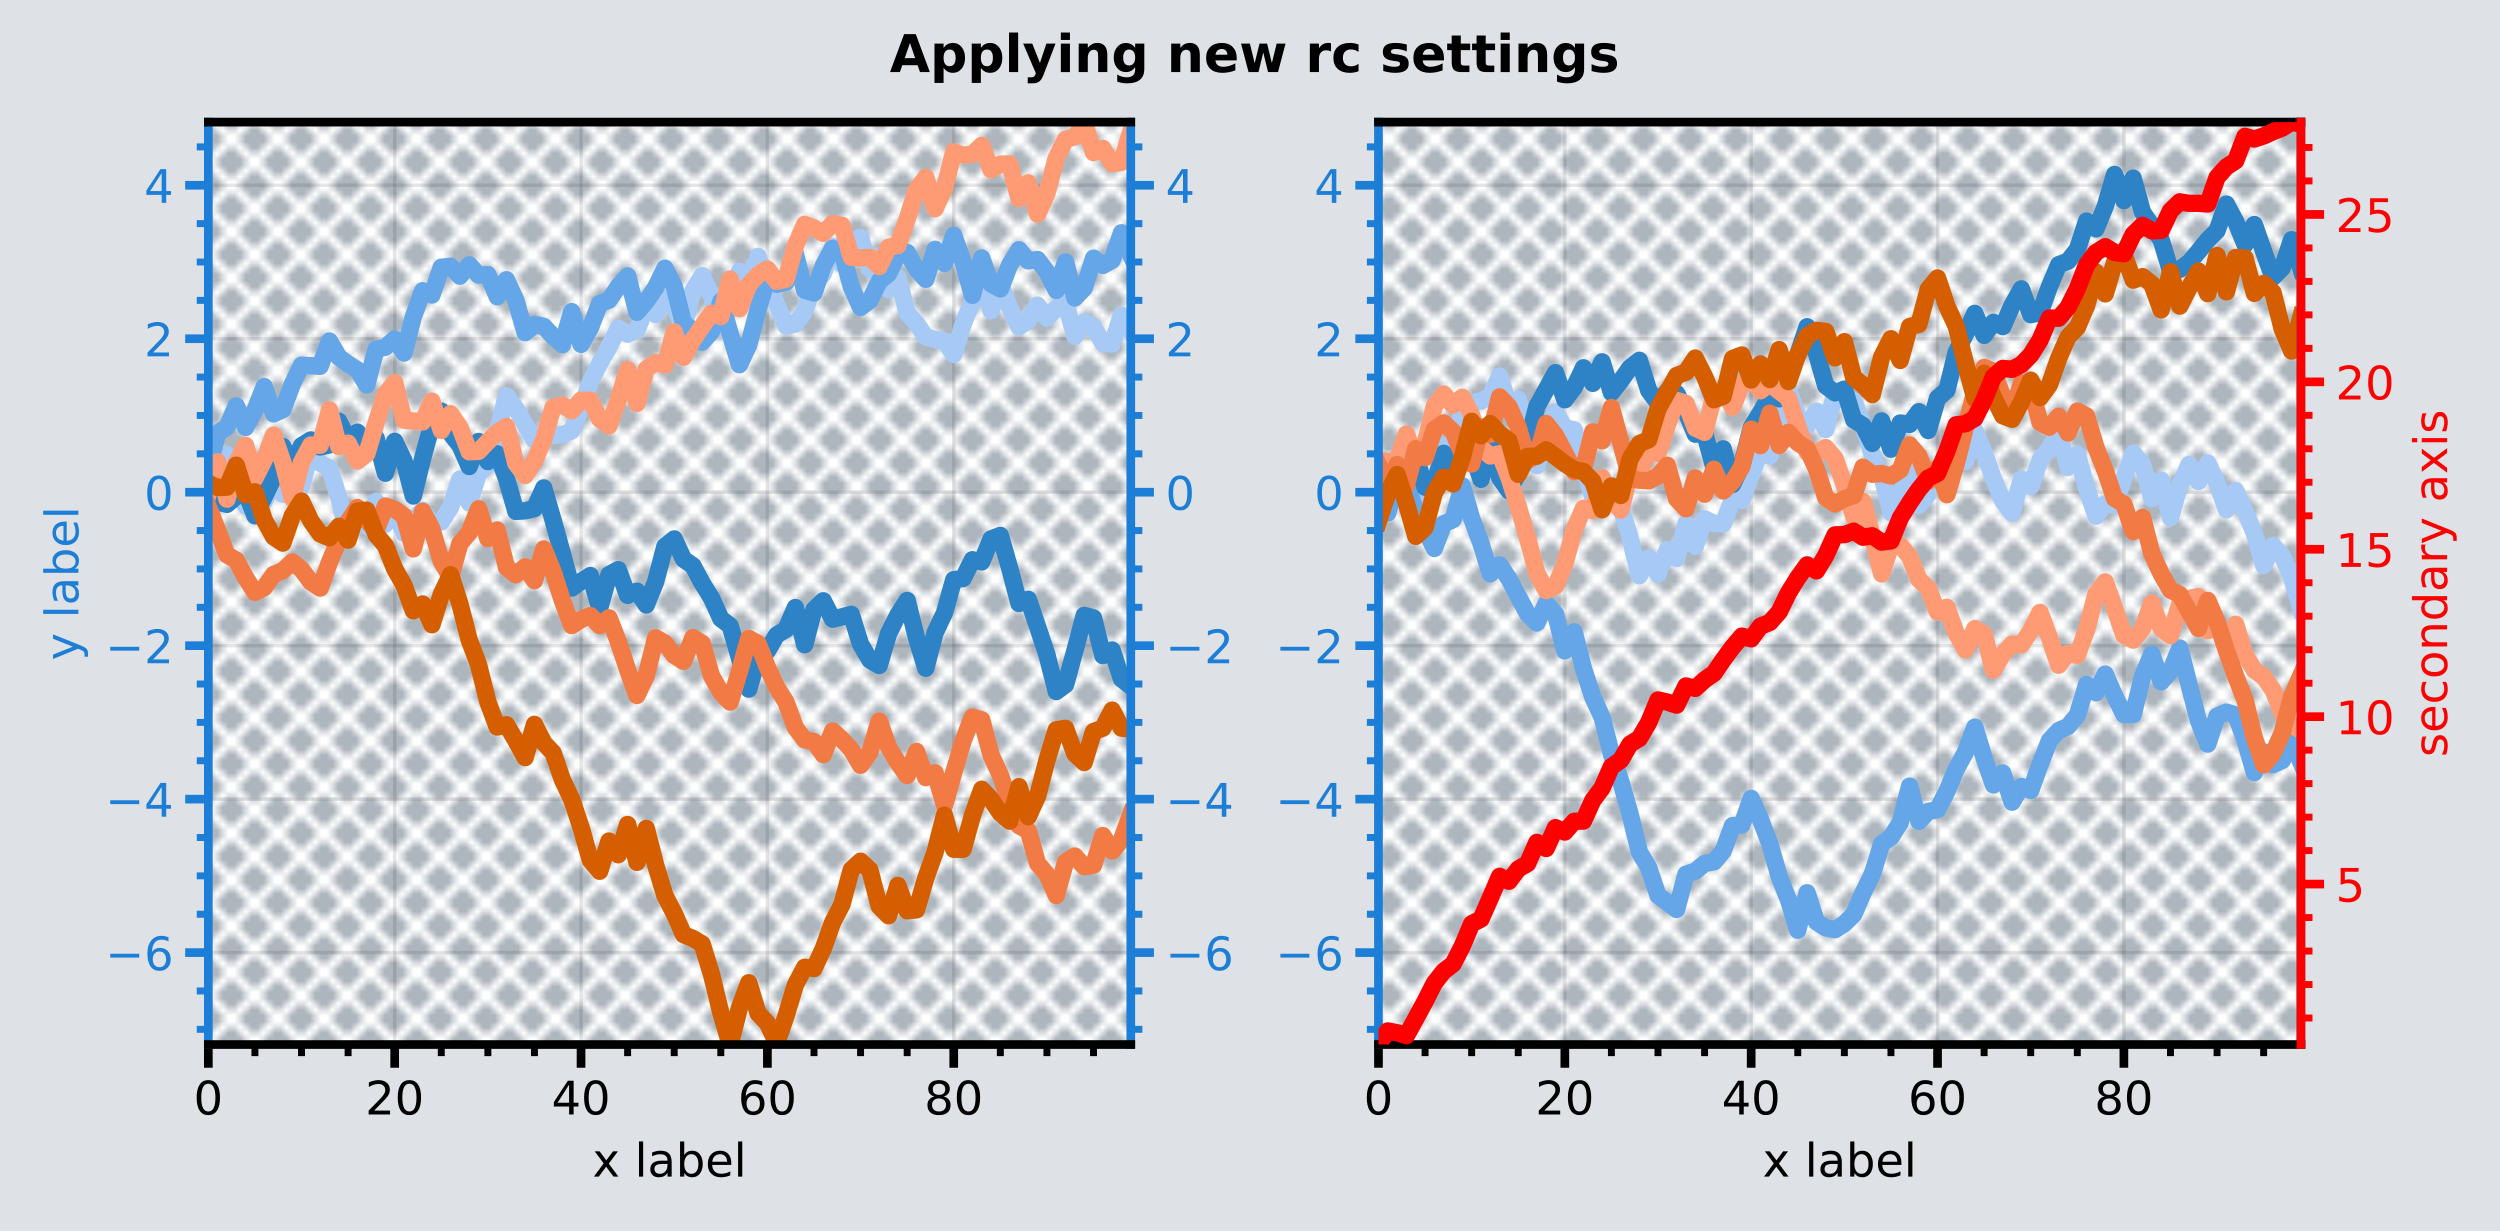 <?xml version="1.0" encoding="utf-8" standalone="no"?>
<!DOCTYPE svg PUBLIC "-//W3C//DTD SVG 1.1//EN"
  "http://www.w3.org/Graphics/SVG/1.1/DTD/svg11.dtd">
<!-- Created with matplotlib (https://matplotlib.org/) -->
<svg height="212.7pt" version="1.1" viewBox="0 0 432 212.7" width="432pt" xmlns="http://www.w3.org/2000/svg" xmlns:xlink="http://www.w3.org/1999/xlink">
 <defs>
  <style type="text/css">
*{stroke-linecap:butt;stroke-linejoin:round;}
  </style>
 </defs>
 <g id="figure_1">
  <g id="patch_1">
   <path d="M 0 212.7 
L 432 212.7 
L 432 0 
L 0 0 
z
" style="fill:#dee2e6;"/>
  </g>
  <g id="axes_1">
   <g id="patch_2">
    <path d="M 36 180.5 
L 195.4 180.5 
L 195.4 21.1 
L 36 21.1 
z
" style="fill:#adb5bd;"/>
   </g>
   <g id="PolyCollection_1">
    <path clip-path="url(#p50aea959ca)" d="M 36 21.1 
L 36 180.5 
L 195.4 180.5 
L 195.4 21.1 
L 195.4 21.1 
L 36 21.1 
z
" style="fill:url(#hb989ba7c68);"/>
   </g>
   <g id="matplotlib.axis_1">
    <g id="xtick_1">
     <g id="line2d_1">
      <path clip-path="url(#p50aea959ca)" d="M 36 180.5 
L 36 21.1 
" style="fill:none;stroke:#000000;stroke-linecap:square;stroke-opacity:0.1;stroke-width:0.6;"/>
     </g>
     <g id="line2d_2">
      <defs>
       <path d="M 0 0 
L 0 4 
" id="mfc300b781d" style="stroke:#000000;stroke-width:1.5;"/>
      </defs>
      <g>
       <use style="stroke:#000000;stroke-width:1.5;" x="36" xlink:href="#mfc300b781d" y="180.5"/>
      </g>
     </g>
     <g id="text_1">
      <!-- 0 -->
      <defs>
       <path d="M 31.781 66.406 
Q 24.172 66.406 20.328 58.906 
Q 16.5 51.422 16.5 36.375 
Q 16.5 21.391 20.328 13.891 
Q 24.172 6.391 31.781 6.391 
Q 39.453 6.391 43.281 13.891 
Q 47.125 21.391 47.125 36.375 
Q 47.125 51.422 43.281 58.906 
Q 39.453 66.406 31.781 66.406 
z
M 31.781 74.219 
Q 44.047 74.219 50.516 64.516 
Q 56.984 54.828 56.984 36.375 
Q 56.984 17.969 50.516 8.266 
Q 44.047 -1.422 31.781 -1.422 
Q 19.531 -1.422 13.062 8.266 
Q 6.594 17.969 6.594 36.375 
Q 6.594 54.828 13.062 64.516 
Q 19.531 74.219 31.781 74.219 
z
" id="DejaVuSans-48"/>
      </defs>
      <g transform="translate(33.455 192.579)scale(0.08 -0.08)">
       <use xlink:href="#DejaVuSans-48"/>
      </g>
     </g>
    </g>
    <g id="xtick_2">
     <g id="line2d_3">
      <path clip-path="url(#p50aea959ca)" d="M 68.202 180.5 
L 68.202 21.1 
" style="fill:none;stroke:#000000;stroke-linecap:square;stroke-opacity:0.1;stroke-width:0.6;"/>
     </g>
     <g id="line2d_4">
      <g>
       <use style="stroke:#000000;stroke-width:1.5;" x="68.202" xlink:href="#mfc300b781d" y="180.5"/>
      </g>
     </g>
     <g id="text_2">
      <!-- 20 -->
      <defs>
       <path d="M 19.188 8.297 
L 53.609 8.297 
L 53.609 0 
L 7.328 0 
L 7.328 8.297 
Q 12.938 14.109 22.625 23.891 
Q 32.328 33.688 34.812 36.531 
Q 39.547 41.844 41.422 45.531 
Q 43.312 49.219 43.312 52.781 
Q 43.312 58.594 39.234 62.25 
Q 35.156 65.922 28.609 65.922 
Q 23.969 65.922 18.812 64.312 
Q 13.672 62.703 7.812 59.422 
L 7.812 69.391 
Q 13.766 71.781 18.938 73 
Q 24.125 74.219 28.422 74.219 
Q 39.75 74.219 46.484 68.547 
Q 53.219 62.891 53.219 53.422 
Q 53.219 48.922 51.531 44.891 
Q 49.859 40.875 45.406 35.406 
Q 44.188 33.984 37.641 27.219 
Q 31.109 20.453 19.188 8.297 
z
" id="DejaVuSans-50"/>
      </defs>
      <g transform="translate(63.112 192.579)scale(0.08 -0.08)">
       <use xlink:href="#DejaVuSans-50"/>
       <use x="63.623" xlink:href="#DejaVuSans-48"/>
      </g>
     </g>
    </g>
    <g id="xtick_3">
     <g id="line2d_5">
      <path clip-path="url(#p50aea959ca)" d="M 100.404 180.5 
L 100.404 21.1 
" style="fill:none;stroke:#000000;stroke-linecap:square;stroke-opacity:0.1;stroke-width:0.6;"/>
     </g>
     <g id="line2d_6">
      <g>
       <use style="stroke:#000000;stroke-width:1.5;" x="100.404" xlink:href="#mfc300b781d" y="180.5"/>
      </g>
     </g>
     <g id="text_3">
      <!-- 40 -->
      <defs>
       <path d="M 37.797 64.312 
L 12.891 25.391 
L 37.797 25.391 
z
M 35.203 72.906 
L 47.609 72.906 
L 47.609 25.391 
L 58.016 25.391 
L 58.016 17.188 
L 47.609 17.188 
L 47.609 0 
L 37.797 0 
L 37.797 17.188 
L 4.891 17.188 
L 4.891 26.703 
z
" id="DejaVuSans-52"/>
      </defs>
      <g transform="translate(95.314 192.579)scale(0.08 -0.08)">
       <use xlink:href="#DejaVuSans-52"/>
       <use x="63.623" xlink:href="#DejaVuSans-48"/>
      </g>
     </g>
    </g>
    <g id="xtick_4">
     <g id="line2d_7">
      <path clip-path="url(#p50aea959ca)" d="M 132.606 180.5 
L 132.606 21.1 
" style="fill:none;stroke:#000000;stroke-linecap:square;stroke-opacity:0.1;stroke-width:0.6;"/>
     </g>
     <g id="line2d_8">
      <g>
       <use style="stroke:#000000;stroke-width:1.5;" x="132.606" xlink:href="#mfc300b781d" y="180.5"/>
      </g>
     </g>
     <g id="text_4">
      <!-- 60 -->
      <defs>
       <path d="M 33.016 40.375 
Q 26.375 40.375 22.484 35.828 
Q 18.609 31.297 18.609 23.391 
Q 18.609 15.531 22.484 10.953 
Q 26.375 6.391 33.016 6.391 
Q 39.656 6.391 43.531 10.953 
Q 47.406 15.531 47.406 23.391 
Q 47.406 31.297 43.531 35.828 
Q 39.656 40.375 33.016 40.375 
z
M 52.594 71.297 
L 52.594 62.312 
Q 48.875 64.062 45.094 64.984 
Q 41.312 65.922 37.594 65.922 
Q 27.828 65.922 22.672 59.328 
Q 17.531 52.734 16.797 39.406 
Q 19.672 43.656 24.016 45.922 
Q 28.375 48.188 33.594 48.188 
Q 44.578 48.188 50.953 41.516 
Q 57.328 34.859 57.328 23.391 
Q 57.328 12.156 50.688 5.359 
Q 44.047 -1.422 33.016 -1.422 
Q 20.359 -1.422 13.672 8.266 
Q 6.984 17.969 6.984 36.375 
Q 6.984 53.656 15.188 63.938 
Q 23.391 74.219 37.203 74.219 
Q 40.922 74.219 44.703 73.484 
Q 48.484 72.75 52.594 71.297 
z
" id="DejaVuSans-54"/>
      </defs>
      <g transform="translate(127.516 192.579)scale(0.08 -0.08)">
       <use xlink:href="#DejaVuSans-54"/>
       <use x="63.623" xlink:href="#DejaVuSans-48"/>
      </g>
     </g>
    </g>
    <g id="xtick_5">
     <g id="line2d_9">
      <path clip-path="url(#p50aea959ca)" d="M 164.808 180.5 
L 164.808 21.1 
" style="fill:none;stroke:#000000;stroke-linecap:square;stroke-opacity:0.1;stroke-width:0.6;"/>
     </g>
     <g id="line2d_10">
      <g>
       <use style="stroke:#000000;stroke-width:1.5;" x="164.808" xlink:href="#mfc300b781d" y="180.5"/>
      </g>
     </g>
     <g id="text_5">
      <!-- 80 -->
      <defs>
       <path d="M 31.781 34.625 
Q 24.75 34.625 20.719 30.859 
Q 16.703 27.094 16.703 20.516 
Q 16.703 13.922 20.719 10.156 
Q 24.75 6.391 31.781 6.391 
Q 38.812 6.391 42.859 10.172 
Q 46.922 13.969 46.922 20.516 
Q 46.922 27.094 42.891 30.859 
Q 38.875 34.625 31.781 34.625 
z
M 21.922 38.812 
Q 15.578 40.375 12.031 44.719 
Q 8.5 49.078 8.5 55.328 
Q 8.5 64.062 14.719 69.141 
Q 20.953 74.219 31.781 74.219 
Q 42.672 74.219 48.875 69.141 
Q 55.078 64.062 55.078 55.328 
Q 55.078 49.078 51.531 44.719 
Q 48 40.375 41.703 38.812 
Q 48.828 37.156 52.797 32.312 
Q 56.781 27.484 56.781 20.516 
Q 56.781 9.906 50.312 4.234 
Q 43.844 -1.422 31.781 -1.422 
Q 19.734 -1.422 13.25 4.234 
Q 6.781 9.906 6.781 20.516 
Q 6.781 27.484 10.781 32.312 
Q 14.797 37.156 21.922 38.812 
z
M 18.312 54.391 
Q 18.312 48.734 21.844 45.562 
Q 25.391 42.391 31.781 42.391 
Q 38.141 42.391 41.719 45.562 
Q 45.312 48.734 45.312 54.391 
Q 45.312 60.062 41.719 63.234 
Q 38.141 66.406 31.781 66.406 
Q 25.391 66.406 21.844 63.234 
Q 18.312 60.062 18.312 54.391 
z
" id="DejaVuSans-56"/>
      </defs>
      <g transform="translate(159.718 192.579)scale(0.08 -0.08)">
       <use xlink:href="#DejaVuSans-56"/>
       <use x="63.623" xlink:href="#DejaVuSans-48"/>
      </g>
     </g>
    </g>
    <g id="xtick_6">
     <g id="line2d_11">
      <defs>
       <path d="M 0 0 
L 0 2 
" id="m40e0804ccf" style="stroke:#000000;stroke-width:1.2;"/>
      </defs>
      <g>
       <use style="stroke:#000000;stroke-width:1.2;" x="44.051" xlink:href="#m40e0804ccf" y="180.5"/>
      </g>
     </g>
    </g>
    <g id="xtick_7">
     <g id="line2d_12">
      <g>
       <use style="stroke:#000000;stroke-width:1.2;" x="52.101" xlink:href="#m40e0804ccf" y="180.5"/>
      </g>
     </g>
    </g>
    <g id="xtick_8">
     <g id="line2d_13">
      <g>
       <use style="stroke:#000000;stroke-width:1.2;" x="60.152" xlink:href="#m40e0804ccf" y="180.5"/>
      </g>
     </g>
    </g>
    <g id="xtick_9">
     <g id="line2d_14">
      <g>
       <use style="stroke:#000000;stroke-width:1.2;" x="76.253" xlink:href="#m40e0804ccf" y="180.5"/>
      </g>
     </g>
    </g>
    <g id="xtick_10">
     <g id="line2d_15">
      <g>
       <use style="stroke:#000000;stroke-width:1.2;" x="84.303" xlink:href="#m40e0804ccf" y="180.5"/>
      </g>
     </g>
    </g>
    <g id="xtick_11">
     <g id="line2d_16">
      <g>
       <use style="stroke:#000000;stroke-width:1.2;" x="92.354" xlink:href="#m40e0804ccf" y="180.5"/>
      </g>
     </g>
    </g>
    <g id="xtick_12">
     <g id="line2d_17">
      <g>
       <use style="stroke:#000000;stroke-width:1.2;" x="108.455" xlink:href="#m40e0804ccf" y="180.5"/>
      </g>
     </g>
    </g>
    <g id="xtick_13">
     <g id="line2d_18">
      <g>
       <use style="stroke:#000000;stroke-width:1.2;" x="116.505" xlink:href="#m40e0804ccf" y="180.5"/>
      </g>
     </g>
    </g>
    <g id="xtick_14">
     <g id="line2d_19">
      <g>
       <use style="stroke:#000000;stroke-width:1.2;" x="124.556" xlink:href="#m40e0804ccf" y="180.5"/>
      </g>
     </g>
    </g>
    <g id="xtick_15">
     <g id="line2d_20">
      <g>
       <use style="stroke:#000000;stroke-width:1.2;" x="140.657" xlink:href="#m40e0804ccf" y="180.5"/>
      </g>
     </g>
    </g>
    <g id="xtick_16">
     <g id="line2d_21">
      <g>
       <use style="stroke:#000000;stroke-width:1.2;" x="148.707" xlink:href="#m40e0804ccf" y="180.5"/>
      </g>
     </g>
    </g>
    <g id="xtick_17">
     <g id="line2d_22">
      <g>
       <use style="stroke:#000000;stroke-width:1.2;" x="156.758" xlink:href="#m40e0804ccf" y="180.5"/>
      </g>
     </g>
    </g>
    <g id="xtick_18">
     <g id="line2d_23">
      <g>
       <use style="stroke:#000000;stroke-width:1.2;" x="172.859" xlink:href="#m40e0804ccf" y="180.5"/>
      </g>
     </g>
    </g>
    <g id="xtick_19">
     <g id="line2d_24">
      <g>
       <use style="stroke:#000000;stroke-width:1.2;" x="180.909" xlink:href="#m40e0804ccf" y="180.5"/>
      </g>
     </g>
    </g>
    <g id="xtick_20">
     <g id="line2d_25">
      <g>
       <use style="stroke:#000000;stroke-width:1.2;" x="188.96" xlink:href="#m40e0804ccf" y="180.5"/>
      </g>
     </g>
    </g>
    <g id="text_6">
     <!-- x label -->
     <defs>
      <path d="M 54.891 54.688 
L 35.109 28.078 
L 55.906 0 
L 45.312 0 
L 29.391 21.484 
L 13.484 0 
L 2.875 0 
L 24.125 28.609 
L 4.688 54.688 
L 15.281 54.688 
L 29.781 35.203 
L 44.281 54.688 
z
" id="DejaVuSans-120"/>
      <path id="DejaVuSans-32"/>
      <path d="M 9.422 75.984 
L 18.406 75.984 
L 18.406 0 
L 9.422 0 
z
" id="DejaVuSans-108"/>
      <path d="M 34.281 27.484 
Q 23.391 27.484 19.188 25 
Q 14.984 22.516 14.984 16.5 
Q 14.984 11.719 18.141 8.906 
Q 21.297 6.109 26.703 6.109 
Q 34.188 6.109 38.703 11.406 
Q 43.219 16.703 43.219 25.484 
L 43.219 27.484 
z
M 52.203 31.203 
L 52.203 0 
L 43.219 0 
L 43.219 8.297 
Q 40.141 3.328 35.547 0.953 
Q 30.953 -1.422 24.312 -1.422 
Q 15.922 -1.422 10.953 3.297 
Q 6 8.016 6 15.922 
Q 6 25.141 12.172 29.828 
Q 18.359 34.516 30.609 34.516 
L 43.219 34.516 
L 43.219 35.406 
Q 43.219 41.609 39.141 45 
Q 35.062 48.391 27.688 48.391 
Q 23 48.391 18.547 47.266 
Q 14.109 46.141 10.016 43.891 
L 10.016 52.203 
Q 14.938 54.109 19.578 55.047 
Q 24.219 56 28.609 56 
Q 40.484 56 46.344 49.844 
Q 52.203 43.703 52.203 31.203 
z
" id="DejaVuSans-97"/>
      <path d="M 48.688 27.297 
Q 48.688 37.203 44.609 42.844 
Q 40.531 48.484 33.406 48.484 
Q 26.266 48.484 22.188 42.844 
Q 18.109 37.203 18.109 27.297 
Q 18.109 17.391 22.188 11.75 
Q 26.266 6.109 33.406 6.109 
Q 40.531 6.109 44.609 11.75 
Q 48.688 17.391 48.688 27.297 
z
M 18.109 46.391 
Q 20.953 51.266 25.266 53.625 
Q 29.594 56 35.594 56 
Q 45.562 56 51.781 48.094 
Q 58.016 40.188 58.016 27.297 
Q 58.016 14.406 51.781 6.484 
Q 45.562 -1.422 35.594 -1.422 
Q 29.594 -1.422 25.266 0.953 
Q 20.953 3.328 18.109 8.203 
L 18.109 0 
L 9.078 0 
L 9.078 75.984 
L 18.109 75.984 
z
" id="DejaVuSans-98"/>
      <path d="M 56.203 29.594 
L 56.203 25.203 
L 14.891 25.203 
Q 15.484 15.922 20.484 11.062 
Q 25.484 6.203 34.422 6.203 
Q 39.594 6.203 44.453 7.469 
Q 49.312 8.734 54.109 11.281 
L 54.109 2.781 
Q 49.266 0.734 44.188 -0.344 
Q 39.109 -1.422 33.891 -1.422 
Q 20.797 -1.422 13.156 6.188 
Q 5.516 13.812 5.516 26.812 
Q 5.516 40.234 12.766 48.109 
Q 20.016 56 32.328 56 
Q 43.359 56 49.781 48.891 
Q 56.203 41.797 56.203 29.594 
z
M 47.219 32.234 
Q 47.125 39.594 43.094 43.984 
Q 39.062 48.391 32.422 48.391 
Q 24.906 48.391 20.391 44.141 
Q 15.875 39.891 15.188 32.172 
z
" id="DejaVuSans-101"/>
     </defs>
     <g transform="translate(102.387 203.321)scale(0.08 -0.08)">
      <use xlink:href="#DejaVuSans-120"/>
      <use x="59.18" xlink:href="#DejaVuSans-32"/>
      <use x="90.967" xlink:href="#DejaVuSans-108"/>
      <use x="118.75" xlink:href="#DejaVuSans-97"/>
      <use x="180.029" xlink:href="#DejaVuSans-98"/>
      <use x="243.506" xlink:href="#DejaVuSans-101"/>
      <use x="305.029" xlink:href="#DejaVuSans-108"/>
     </g>
    </g>
   </g>
   <g id="matplotlib.axis_2">
    <g id="ytick_1">
     <g id="line2d_26">
      <path clip-path="url(#p50aea959ca)" d="M 36 164.608 
L 195.4 164.608 
" style="fill:none;stroke:#000000;stroke-linecap:square;stroke-opacity:0.1;stroke-width:0.6;"/>
     </g>
     <g id="line2d_27">
      <defs>
       <path d="M 0 0 
L -4 0 
" id="ma5f2e2eb04" style="stroke:#1c7ed6;stroke-width:1.5;"/>
      </defs>
      <g>
       <use style="fill:#1c7ed6;stroke:#1c7ed6;stroke-width:1.5;" x="36" xlink:href="#ma5f2e2eb04" y="164.608"/>
      </g>
     </g>
     <g id="line2d_28">
      <defs>
       <path d="M 0 0 
L 4 0 
" id="m52d16c750c" style="stroke:#1c7ed6;stroke-width:1.5;"/>
      </defs>
      <g>
       <use style="fill:#1c7ed6;stroke:#1c7ed6;stroke-width:1.5;" x="195.4" xlink:href="#m52d16c750c" y="164.608"/>
      </g>
     </g>
     <g id="text_7">
      <!-- −6 -->
      <defs>
       <path d="M 10.594 35.5 
L 73.188 35.5 
L 73.188 27.203 
L 10.594 27.203 
z
" id="DejaVuSans-8722"/>
      </defs>
      <g style="fill:#1c7ed6;" transform="translate(18.206 167.648)scale(0.08 -0.08)">
       <use xlink:href="#DejaVuSans-8722"/>
       <use x="83.789" xlink:href="#DejaVuSans-54"/>
      </g>
     </g>
     <g id="text_8">
      <!-- −6 -->
      <g style="fill:#1c7ed6;" transform="translate(201.4 167.648)scale(0.08 -0.08)">
       <use xlink:href="#DejaVuSans-8722"/>
       <use x="83.789" xlink:href="#DejaVuSans-54"/>
      </g>
     </g>
    </g>
    <g id="ytick_2">
     <g id="line2d_29">
      <path clip-path="url(#p50aea959ca)" d="M 36 138.089 
L 195.4 138.089 
" style="fill:none;stroke:#000000;stroke-linecap:square;stroke-opacity:0.1;stroke-width:0.6;"/>
     </g>
     <g id="line2d_30">
      <g>
       <use style="fill:#1c7ed6;stroke:#1c7ed6;stroke-width:1.5;" x="36" xlink:href="#ma5f2e2eb04" y="138.089"/>
      </g>
     </g>
     <g id="line2d_31">
      <g>
       <use style="fill:#1c7ed6;stroke:#1c7ed6;stroke-width:1.5;" x="195.4" xlink:href="#m52d16c750c" y="138.089"/>
      </g>
     </g>
     <g id="text_9">
      <!-- −4 -->
      <g style="fill:#1c7ed6;" transform="translate(18.206 141.129)scale(0.08 -0.08)">
       <use xlink:href="#DejaVuSans-8722"/>
       <use x="83.789" xlink:href="#DejaVuSans-52"/>
      </g>
     </g>
     <g id="text_10">
      <!-- −4 -->
      <g style="fill:#1c7ed6;" transform="translate(201.4 141.129)scale(0.08 -0.08)">
       <use xlink:href="#DejaVuSans-8722"/>
       <use x="83.789" xlink:href="#DejaVuSans-52"/>
      </g>
     </g>
    </g>
    <g id="ytick_3">
     <g id="line2d_32">
      <path clip-path="url(#p50aea959ca)" d="M 36 111.57 
L 195.4 111.57 
" style="fill:none;stroke:#000000;stroke-linecap:square;stroke-opacity:0.1;stroke-width:0.6;"/>
     </g>
     <g id="line2d_33">
      <g>
       <use style="fill:#1c7ed6;stroke:#1c7ed6;stroke-width:1.5;" x="36" xlink:href="#ma5f2e2eb04" y="111.57"/>
      </g>
     </g>
     <g id="line2d_34">
      <g>
       <use style="fill:#1c7ed6;stroke:#1c7ed6;stroke-width:1.5;" x="195.4" xlink:href="#m52d16c750c" y="111.57"/>
      </g>
     </g>
     <g id="text_11">
      <!-- −2 -->
      <g style="fill:#1c7ed6;" transform="translate(18.206 114.61)scale(0.08 -0.08)">
       <use xlink:href="#DejaVuSans-8722"/>
       <use x="83.789" xlink:href="#DejaVuSans-50"/>
      </g>
     </g>
     <g id="text_12">
      <!-- −2 -->
      <g style="fill:#1c7ed6;" transform="translate(201.4 114.61)scale(0.08 -0.08)">
       <use xlink:href="#DejaVuSans-8722"/>
       <use x="83.789" xlink:href="#DejaVuSans-50"/>
      </g>
     </g>
    </g>
    <g id="ytick_4">
     <g id="line2d_35">
      <path clip-path="url(#p50aea959ca)" d="M 36 85.051 
L 195.4 85.051 
" style="fill:none;stroke:#000000;stroke-linecap:square;stroke-opacity:0.1;stroke-width:0.6;"/>
     </g>
     <g id="line2d_36">
      <g>
       <use style="fill:#1c7ed6;stroke:#1c7ed6;stroke-width:1.5;" x="36" xlink:href="#ma5f2e2eb04" y="85.051"/>
      </g>
     </g>
     <g id="line2d_37">
      <g>
       <use style="fill:#1c7ed6;stroke:#1c7ed6;stroke-width:1.5;" x="195.4" xlink:href="#m52d16c750c" y="85.051"/>
      </g>
     </g>
     <g id="text_13">
      <!-- 0 -->
      <g style="fill:#1c7ed6;" transform="translate(24.91 88.091)scale(0.08 -0.08)">
       <use xlink:href="#DejaVuSans-48"/>
      </g>
     </g>
     <g id="text_14">
      <!-- 0 -->
      <g style="fill:#1c7ed6;" transform="translate(201.4 88.091)scale(0.08 -0.08)">
       <use xlink:href="#DejaVuSans-48"/>
      </g>
     </g>
    </g>
    <g id="ytick_5">
     <g id="line2d_38">
      <path clip-path="url(#p50aea959ca)" d="M 36 58.533 
L 195.4 58.533 
" style="fill:none;stroke:#000000;stroke-linecap:square;stroke-opacity:0.1;stroke-width:0.6;"/>
     </g>
     <g id="line2d_39">
      <g>
       <use style="fill:#1c7ed6;stroke:#1c7ed6;stroke-width:1.5;" x="36" xlink:href="#ma5f2e2eb04" y="58.533"/>
      </g>
     </g>
     <g id="line2d_40">
      <g>
       <use style="fill:#1c7ed6;stroke:#1c7ed6;stroke-width:1.5;" x="195.4" xlink:href="#m52d16c750c" y="58.533"/>
      </g>
     </g>
     <g id="text_15">
      <!-- 2 -->
      <g style="fill:#1c7ed6;" transform="translate(24.91 61.572)scale(0.08 -0.08)">
       <use xlink:href="#DejaVuSans-50"/>
      </g>
     </g>
     <g id="text_16">
      <!-- 2 -->
      <g style="fill:#1c7ed6;" transform="translate(201.4 61.572)scale(0.08 -0.08)">
       <use xlink:href="#DejaVuSans-50"/>
      </g>
     </g>
    </g>
    <g id="ytick_6">
     <g id="line2d_41">
      <path clip-path="url(#p50aea959ca)" d="M 36 32.014 
L 195.4 32.014 
" style="fill:none;stroke:#000000;stroke-linecap:square;stroke-opacity:0.1;stroke-width:0.6;"/>
     </g>
     <g id="line2d_42">
      <g>
       <use style="fill:#1c7ed6;stroke:#1c7ed6;stroke-width:1.5;" x="36" xlink:href="#ma5f2e2eb04" y="32.014"/>
      </g>
     </g>
     <g id="line2d_43">
      <g>
       <use style="fill:#1c7ed6;stroke:#1c7ed6;stroke-width:1.5;" x="195.4" xlink:href="#m52d16c750c" y="32.014"/>
      </g>
     </g>
     <g id="text_17">
      <!-- 4 -->
      <g style="fill:#1c7ed6;" transform="translate(24.91 35.053)scale(0.08 -0.08)">
       <use xlink:href="#DejaVuSans-52"/>
      </g>
     </g>
     <g id="text_18">
      <!-- 4 -->
      <g style="fill:#1c7ed6;" transform="translate(201.4 35.053)scale(0.08 -0.08)">
       <use xlink:href="#DejaVuSans-52"/>
      </g>
     </g>
    </g>
    <g id="ytick_7">
     <g id="line2d_44">
      <defs>
       <path d="M 0 0 
L -2 0 
" id="m2cdc8e9d02" style="stroke:#1c7ed6;stroke-width:1.2;"/>
      </defs>
      <g>
       <use style="fill:#1c7ed6;stroke:#1c7ed6;stroke-width:1.2;" x="36" xlink:href="#m2cdc8e9d02" y="177.868"/>
      </g>
     </g>
     <g id="line2d_45">
      <defs>
       <path d="M 0 0 
L 2 0 
" id="m7586b6bf6e" style="stroke:#1c7ed6;stroke-width:1.2;"/>
      </defs>
      <g>
       <use style="fill:#1c7ed6;stroke:#1c7ed6;stroke-width:1.2;" x="195.4" xlink:href="#m7586b6bf6e" y="177.868"/>
      </g>
     </g>
    </g>
    <g id="ytick_8">
     <g id="line2d_46">
      <g>
       <use style="fill:#1c7ed6;stroke:#1c7ed6;stroke-width:1.2;" x="36" xlink:href="#m2cdc8e9d02" y="171.238"/>
      </g>
     </g>
     <g id="line2d_47">
      <g>
       <use style="fill:#1c7ed6;stroke:#1c7ed6;stroke-width:1.2;" x="195.4" xlink:href="#m7586b6bf6e" y="171.238"/>
      </g>
     </g>
    </g>
    <g id="ytick_9">
     <g id="line2d_48">
      <g>
       <use style="fill:#1c7ed6;stroke:#1c7ed6;stroke-width:1.2;" x="36" xlink:href="#m2cdc8e9d02" y="157.979"/>
      </g>
     </g>
     <g id="line2d_49">
      <g>
       <use style="fill:#1c7ed6;stroke:#1c7ed6;stroke-width:1.2;" x="195.4" xlink:href="#m7586b6bf6e" y="157.979"/>
      </g>
     </g>
    </g>
    <g id="ytick_10">
     <g id="line2d_50">
      <g>
       <use style="fill:#1c7ed6;stroke:#1c7ed6;stroke-width:1.2;" x="36" xlink:href="#m2cdc8e9d02" y="151.349"/>
      </g>
     </g>
     <g id="line2d_51">
      <g>
       <use style="fill:#1c7ed6;stroke:#1c7ed6;stroke-width:1.2;" x="195.4" xlink:href="#m7586b6bf6e" y="151.349"/>
      </g>
     </g>
    </g>
    <g id="ytick_11">
     <g id="line2d_52">
      <g>
       <use style="fill:#1c7ed6;stroke:#1c7ed6;stroke-width:1.2;" x="36" xlink:href="#m2cdc8e9d02" y="144.719"/>
      </g>
     </g>
     <g id="line2d_53">
      <g>
       <use style="fill:#1c7ed6;stroke:#1c7ed6;stroke-width:1.2;" x="195.4" xlink:href="#m7586b6bf6e" y="144.719"/>
      </g>
     </g>
    </g>
    <g id="ytick_12">
     <g id="line2d_54">
      <g>
       <use style="fill:#1c7ed6;stroke:#1c7ed6;stroke-width:1.2;" x="36" xlink:href="#m2cdc8e9d02" y="131.46"/>
      </g>
     </g>
     <g id="line2d_55">
      <g>
       <use style="fill:#1c7ed6;stroke:#1c7ed6;stroke-width:1.2;" x="195.4" xlink:href="#m7586b6bf6e" y="131.46"/>
      </g>
     </g>
    </g>
    <g id="ytick_13">
     <g id="line2d_56">
      <g>
       <use style="fill:#1c7ed6;stroke:#1c7ed6;stroke-width:1.2;" x="36" xlink:href="#m2cdc8e9d02" y="124.83"/>
      </g>
     </g>
     <g id="line2d_57">
      <g>
       <use style="fill:#1c7ed6;stroke:#1c7ed6;stroke-width:1.2;" x="195.4" xlink:href="#m7586b6bf6e" y="124.83"/>
      </g>
     </g>
    </g>
    <g id="ytick_14">
     <g id="line2d_58">
      <g>
       <use style="fill:#1c7ed6;stroke:#1c7ed6;stroke-width:1.2;" x="36" xlink:href="#m2cdc8e9d02" y="118.2"/>
      </g>
     </g>
     <g id="line2d_59">
      <g>
       <use style="fill:#1c7ed6;stroke:#1c7ed6;stroke-width:1.2;" x="195.4" xlink:href="#m7586b6bf6e" y="118.2"/>
      </g>
     </g>
    </g>
    <g id="ytick_15">
     <g id="line2d_60">
      <g>
       <use style="fill:#1c7ed6;stroke:#1c7ed6;stroke-width:1.2;" x="36" xlink:href="#m2cdc8e9d02" y="104.941"/>
      </g>
     </g>
     <g id="line2d_61">
      <g>
       <use style="fill:#1c7ed6;stroke:#1c7ed6;stroke-width:1.2;" x="195.4" xlink:href="#m7586b6bf6e" y="104.941"/>
      </g>
     </g>
    </g>
    <g id="ytick_16">
     <g id="line2d_62">
      <g>
       <use style="fill:#1c7ed6;stroke:#1c7ed6;stroke-width:1.2;" x="36" xlink:href="#m2cdc8e9d02" y="98.311"/>
      </g>
     </g>
     <g id="line2d_63">
      <g>
       <use style="fill:#1c7ed6;stroke:#1c7ed6;stroke-width:1.2;" x="195.4" xlink:href="#m7586b6bf6e" y="98.311"/>
      </g>
     </g>
    </g>
    <g id="ytick_17">
     <g id="line2d_64">
      <g>
       <use style="fill:#1c7ed6;stroke:#1c7ed6;stroke-width:1.2;" x="36" xlink:href="#m2cdc8e9d02" y="91.681"/>
      </g>
     </g>
     <g id="line2d_65">
      <g>
       <use style="fill:#1c7ed6;stroke:#1c7ed6;stroke-width:1.2;" x="195.4" xlink:href="#m7586b6bf6e" y="91.681"/>
      </g>
     </g>
    </g>
    <g id="ytick_18">
     <g id="line2d_66">
      <g>
       <use style="fill:#1c7ed6;stroke:#1c7ed6;stroke-width:1.2;" x="36" xlink:href="#m2cdc8e9d02" y="78.422"/>
      </g>
     </g>
     <g id="line2d_67">
      <g>
       <use style="fill:#1c7ed6;stroke:#1c7ed6;stroke-width:1.2;" x="195.4" xlink:href="#m7586b6bf6e" y="78.422"/>
      </g>
     </g>
    </g>
    <g id="ytick_19">
     <g id="line2d_68">
      <g>
       <use style="fill:#1c7ed6;stroke:#1c7ed6;stroke-width:1.2;" x="36" xlink:href="#m2cdc8e9d02" y="71.792"/>
      </g>
     </g>
     <g id="line2d_69">
      <g>
       <use style="fill:#1c7ed6;stroke:#1c7ed6;stroke-width:1.2;" x="195.4" xlink:href="#m7586b6bf6e" y="71.792"/>
      </g>
     </g>
    </g>
    <g id="ytick_20">
     <g id="line2d_70">
      <g>
       <use style="fill:#1c7ed6;stroke:#1c7ed6;stroke-width:1.2;" x="36" xlink:href="#m2cdc8e9d02" y="65.162"/>
      </g>
     </g>
     <g id="line2d_71">
      <g>
       <use style="fill:#1c7ed6;stroke:#1c7ed6;stroke-width:1.2;" x="195.4" xlink:href="#m7586b6bf6e" y="65.162"/>
      </g>
     </g>
    </g>
    <g id="ytick_21">
     <g id="line2d_72">
      <g>
       <use style="fill:#1c7ed6;stroke:#1c7ed6;stroke-width:1.2;" x="36" xlink:href="#m2cdc8e9d02" y="51.903"/>
      </g>
     </g>
     <g id="line2d_73">
      <g>
       <use style="fill:#1c7ed6;stroke:#1c7ed6;stroke-width:1.2;" x="195.4" xlink:href="#m7586b6bf6e" y="51.903"/>
      </g>
     </g>
    </g>
    <g id="ytick_22">
     <g id="line2d_74">
      <g>
       <use style="fill:#1c7ed6;stroke:#1c7ed6;stroke-width:1.2;" x="36" xlink:href="#m2cdc8e9d02" y="45.273"/>
      </g>
     </g>
     <g id="line2d_75">
      <g>
       <use style="fill:#1c7ed6;stroke:#1c7ed6;stroke-width:1.2;" x="195.4" xlink:href="#m7586b6bf6e" y="45.273"/>
      </g>
     </g>
    </g>
    <g id="ytick_23">
     <g id="line2d_76">
      <g>
       <use style="fill:#1c7ed6;stroke:#1c7ed6;stroke-width:1.2;" x="36" xlink:href="#m2cdc8e9d02" y="38.643"/>
      </g>
     </g>
     <g id="line2d_77">
      <g>
       <use style="fill:#1c7ed6;stroke:#1c7ed6;stroke-width:1.2;" x="195.4" xlink:href="#m7586b6bf6e" y="38.643"/>
      </g>
     </g>
    </g>
    <g id="ytick_24">
     <g id="line2d_78">
      <g>
       <use style="fill:#1c7ed6;stroke:#1c7ed6;stroke-width:1.2;" x="36" xlink:href="#m2cdc8e9d02" y="25.384"/>
      </g>
     </g>
     <g id="line2d_79">
      <g>
       <use style="fill:#1c7ed6;stroke:#1c7ed6;stroke-width:1.2;" x="195.4" xlink:href="#m7586b6bf6e" y="25.384"/>
      </g>
     </g>
    </g>
    <g id="text_19">
     <!-- y label -->
     <defs>
      <path d="M 32.172 -5.078 
Q 28.375 -14.844 24.75 -17.812 
Q 21.141 -20.797 15.094 -20.797 
L 7.906 -20.797 
L 7.906 -13.281 
L 13.188 -13.281 
Q 16.891 -13.281 18.938 -11.516 
Q 21 -9.766 23.484 -3.219 
L 25.094 0.875 
L 2.984 54.688 
L 12.5 54.688 
L 29.594 11.922 
L 46.688 54.688 
L 56.203 54.688 
z
" id="DejaVuSans-121"/>
     </defs>
     <g style="fill:#1c7ed6;" transform="translate(13.543 114.113)rotate(-90)scale(0.08 -0.08)">
      <use xlink:href="#DejaVuSans-121"/>
      <use x="59.18" xlink:href="#DejaVuSans-32"/>
      <use x="90.967" xlink:href="#DejaVuSans-108"/>
      <use x="118.75" xlink:href="#DejaVuSans-97"/>
      <use x="180.029" xlink:href="#DejaVuSans-98"/>
      <use x="243.506" xlink:href="#DejaVuSans-101"/>
      <use x="305.029" xlink:href="#DejaVuSans-108"/>
     </g>
    </g>
   </g>
   <g id="line2d_80">
    <path clip-path="url(#p50aea959ca)" d="M 36 82.553 
L 37.61 78.99 
L 39.22 78.565 
L 40.83 84.624 
L 42.44 87.383 
L 44.051 84.3 
L 45.661 86.668 
L 47.271 83.267 
L 48.881 85.406 
L 50.491 82.039 
L 52.101 84.035 
L 53.711 77.993 
L 55.321 80.019 
L 56.931 80.878 
L 58.541 85.961 
L 60.152 92.35 
L 61.762 88.171 
L 63.372 91.02 
L 64.982 86.665 
L 66.592 90.6 
L 68.202 87.863 
L 69.812 92.142 
L 71.422 89.802 
L 73.032 88.182 
L 74.642 90.44 
L 76.253 90.193 
L 77.863 87.618 
L 79.473 82.799 
L 81.083 86.913 
L 82.693 81.817 
L 84.303 80.262 
L 85.913 74.644 
L 87.523 68.393 
L 89.133 70.568 
L 90.743 73.339 
L 92.354 76.076 
L 93.964 75.478 
L 95.574 75.235 
L 97.184 75.121 
L 98.794 74.45 
L 100.404 70.61 
L 102.014 65.993 
L 103.624 62.817 
L 105.234 59.932 
L 106.844 56.701 
L 108.455 57.748 
L 110.065 57.038 
L 111.675 53.027 
L 113.285 54.364 
L 114.895 51.461 
L 116.505 53.077 
L 118.115 56.641 
L 119.725 50.266 
L 121.335 47.625 
L 122.945 51.119 
L 124.556 56.729 
L 126.166 53.045 
L 127.776 46.875 
L 129.386 48.605 
L 130.996 44.304 
L 132.606 49.079 
L 134.216 52.564 
L 135.826 56.325 
L 137.436 56.02 
L 139.046 53.839 
L 140.657 49.052 
L 142.267 47.303 
L 143.877 42.601 
L 145.487 45.645 
L 147.097 41.969 
L 148.707 40.988 
L 150.317 46.544 
L 151.927 44.143 
L 153.537 50.052 
L 155.147 47.875 
L 156.758 54.102 
L 158.368 55.861 
L 159.978 58.249 
L 161.588 58.663 
L 163.198 58.904 
L 164.808 61.229 
L 166.418 56.022 
L 168.028 52.024 
L 169.638 48.007 
L 171.248 53.7 
L 172.859 49.057 
L 174.469 53.168 
L 176.079 56.472 
L 177.689 55.406 
L 179.299 52.728 
L 180.909 54.988 
L 182.519 53.28 
L 184.129 52.352 
L 185.739 58.139 
L 187.349 55.634 
L 188.96 56.519 
L 190.57 59.287 
L 192.18 59.443 
L 193.79 54.473 
L 195.4 57.21 
" style="fill:none;stroke:#a6c9f6;stroke-linecap:square;stroke-width:3;"/>
   </g>
   <g id="line2d_81">
    <path clip-path="url(#p50aea959ca)" d="M 36 81.099 
L 37.61 74.845 
L 39.22 73.785 
L 40.83 70.129 
L 42.44 73.849 
L 44.051 70.902 
L 45.661 66.799 
L 47.271 71.52 
L 48.881 70.785 
L 50.491 66.43 
L 52.101 63.105 
L 53.711 63.185 
L 55.321 63.302 
L 56.931 58.932 
L 58.541 61.7 
L 60.152 62.9 
L 61.762 63.905 
L 63.372 66.509 
L 64.982 60.347 
L 66.592 59.991 
L 68.202 58.593 
L 69.812 61.013 
L 71.422 54.77 
L 73.032 50.231 
L 74.642 50.976 
L 76.253 46.185 
L 77.863 46.01 
L 79.473 47.72 
L 81.083 45.759 
L 82.693 47.537 
L 84.303 47.448 
L 85.913 51.263 
L 87.523 48.337 
L 89.133 51.861 
L 90.743 57.49 
L 92.354 56.07 
L 93.964 56.403 
L 95.574 58.114 
L 97.184 59.564 
L 98.794 53.857 
L 100.404 59.506 
L 102.014 56.667 
L 103.624 52.437 
L 105.234 51.86 
L 106.844 49.515 
L 108.455 47.693 
L 110.065 53.963 
L 111.675 52.057 
L 113.285 49.701 
L 114.895 46.347 
L 116.505 49.478 
L 118.115 55.832 
L 119.725 57.09 
L 121.335 59.112 
L 122.945 57.266 
L 124.556 52.089 
L 126.166 57.636 
L 127.776 63.024 
L 129.386 59.578 
L 130.996 53.439 
L 132.606 48.09 
L 134.216 49.118 
L 135.826 48.771 
L 137.436 43.886 
L 139.046 50.161 
L 140.657 50.63 
L 142.267 45.887 
L 143.877 42.916 
L 145.487 43.501 
L 147.097 49.535 
L 148.707 53.12 
L 150.317 51.915 
L 151.927 48.606 
L 153.537 47.29 
L 155.147 44.01 
L 156.758 43.612 
L 158.368 46.512 
L 159.978 48.276 
L 161.588 43.081 
L 163.198 45.513 
L 164.808 40.675 
L 166.418 45.243 
L 168.028 51.042 
L 169.638 44.586 
L 171.248 49.052 
L 172.859 49.938 
L 174.469 45.742 
L 176.079 43.151 
L 177.689 45.079 
L 179.299 44.848 
L 180.909 46.979 
L 182.519 50.173 
L 184.129 45.255 
L 185.739 51.48 
L 187.349 49.786 
L 188.96 44.607 
L 190.57 45.869 
L 192.18 44.967 
L 193.79 40.229 
L 195.4 44.006 
" style="fill:none;stroke:#64a6e7;stroke-linecap:square;stroke-width:3;"/>
   </g>
   <g id="line2d_82">
    <path clip-path="url(#p50aea959ca)" d="M 36 85.064 
L 37.61 86.736 
L 39.22 87.154 
L 40.83 85.783 
L 42.44 84.936 
L 44.051 89.13 
L 45.661 85.849 
L 47.271 82.527 
L 48.881 77.164 
L 50.491 80.411 
L 52.101 77.014 
L 53.711 76.022 
L 55.321 77.236 
L 56.931 76.872 
L 58.541 72.79 
L 60.152 75.984 
L 61.762 74.679 
L 63.372 77.844 
L 64.982 75.7 
L 66.592 81.772 
L 68.202 76.259 
L 69.812 79.619 
L 71.422 85.711 
L 73.032 79.197 
L 74.642 73.31 
L 76.253 71.058 
L 77.863 74.894 
L 79.473 76.968 
L 81.083 80.622 
L 82.693 76.292 
L 84.303 79.76 
L 85.913 78.417 
L 87.523 82.681 
L 89.133 88.376 
L 90.743 88.267 
L 92.354 87.879 
L 93.964 84.313 
L 95.574 89.886 
L 97.184 95.688 
L 98.794 101.615 
L 100.404 100.471 
L 102.014 99.447 
L 103.624 105.076 
L 105.234 99.295 
L 106.844 98.437 
L 108.455 102.871 
L 110.065 102.138 
L 111.675 104.536 
L 113.285 100.564 
L 114.895 94.421 
L 116.505 93.124 
L 118.115 96.642 
L 119.725 97.745 
L 121.335 100.763 
L 122.945 103.34 
L 124.556 106.907 
L 126.166 108.126 
L 127.776 113.729 
L 129.386 119.08 
L 130.996 113.549 
L 132.606 112.467 
L 134.216 109.717 
L 135.826 108.756 
L 137.436 104.981 
L 139.046 111.407 
L 140.657 105.342 
L 142.267 103.815 
L 143.877 107.001 
L 145.487 106.597 
L 147.097 106.156 
L 148.707 111.325 
L 150.317 114.052 
L 151.927 114.998 
L 153.537 109.501 
L 155.147 106.281 
L 156.758 103.756 
L 158.368 110.219 
L 159.978 115.469 
L 161.588 109.32 
L 163.198 105.94 
L 164.808 100.166 
L 166.418 99.974 
L 168.028 96.722 
L 169.638 97.099 
L 171.248 93.127 
L 172.859 92.52 
L 174.469 98.174 
L 176.079 104.283 
L 177.689 103.557 
L 179.299 108.303 
L 180.909 113.132 
L 182.519 119.497 
L 184.129 118.312 
L 185.739 112.435 
L 187.349 106.331 
L 188.96 106.788 
L 190.57 113.291 
L 192.18 112.322 
L 193.79 117.319 
L 195.4 118.576 
" style="fill:none;stroke:#2d83c5;stroke-linecap:square;stroke-width:3;"/>
   </g>
   <g id="line2d_83">
    <path clip-path="url(#p50aea959ca)" d="M 36 85.268 
L 37.61 79.782 
L 39.22 86.251 
L 40.83 80.051 
L 42.44 76.973 
L 44.051 82.638 
L 45.661 79.451 
L 47.271 75.192 
L 48.881 79.905 
L 50.491 86.131 
L 52.101 79.856 
L 53.711 76.902 
L 55.321 76.942 
L 56.931 70.832 
L 58.541 77.178 
L 60.152 76.584 
L 61.762 79.655 
L 63.372 78.456 
L 64.982 73.095 
L 66.592 68.108 
L 68.202 66.11 
L 69.812 72.608 
L 71.422 72.748 
L 73.032 72.907 
L 74.642 69.321 
L 76.253 74.388 
L 77.863 71.484 
L 79.473 73.841 
L 81.083 78.073 
L 82.693 78.002 
L 84.303 76.313 
L 85.913 74.728 
L 87.523 73.68 
L 89.133 80.057 
L 90.743 82.173 
L 92.354 79.724 
L 93.964 75.886 
L 95.574 70.398 
L 97.184 70.022 
L 98.794 70.975 
L 100.404 69.141 
L 102.014 69.176 
L 103.624 72.417 
L 105.234 73.587 
L 106.844 69.069 
L 108.455 63.865 
L 110.065 69.712 
L 111.675 63.768 
L 113.285 62.66 
L 114.895 63.079 
L 116.505 57.358 
L 118.115 61.748 
L 119.725 58.785 
L 121.335 56.375 
L 122.945 54.131 
L 124.556 54.685 
L 126.166 48.226 
L 127.776 53.346 
L 129.386 49.235 
L 130.996 47.484 
L 132.606 46.473 
L 134.216 48.615 
L 135.826 48.23 
L 137.436 42.51 
L 139.046 38.759 
L 140.657 39.401 
L 142.267 40.324 
L 143.877 38.657 
L 145.487 38.938 
L 147.097 44.461 
L 148.707 44.571 
L 150.317 44.448 
L 151.927 46.05 
L 153.537 42.716 
L 155.147 42.399 
L 156.758 37.85 
L 158.368 32.812 
L 159.978 30.639 
L 161.588 36.054 
L 163.198 32.529 
L 164.808 26.239 
L 166.418 26.8 
L 168.028 26.662 
L 169.638 25.111 
L 171.248 29.33 
L 172.859 28.349 
L 174.469 28.353 
L 176.079 34.308 
L 177.689 31.587 
L 179.299 37.002 
L 180.909 33.432 
L 182.519 27.324 
L 184.129 24.071 
L 185.739 23.641 
L 187.349 21.1 
L 188.96 26.37 
L 190.57 25.639 
L 192.18 28.269 
L 193.79 28.057 
L 195.4 22.779 
" style="fill:none;stroke:#ff9b74;stroke-linecap:square;stroke-width:3;"/>
   </g>
   <g id="line2d_84">
    <path clip-path="url(#p50aea959ca)" d="M 36 87.644 
L 37.61 91.639 
L 39.22 95.878 
L 40.83 96.798 
L 42.44 99.81 
L 44.051 102.364 
L 45.661 101.549 
L 47.271 99.284 
L 48.881 98.6 
L 50.491 97.097 
L 52.101 98.397 
L 53.711 100.569 
L 55.321 101.626 
L 56.931 97.151 
L 58.541 93.311 
L 60.152 90.15 
L 61.762 87.695 
L 63.372 89.949 
L 64.982 91.67 
L 66.592 87.451 
L 68.202 88.002 
L 69.812 89.163 
L 71.422 94.855 
L 73.032 88.353 
L 74.642 91.405 
L 76.253 97.008 
L 77.863 99.714 
L 79.473 93.924 
L 81.083 91.998 
L 82.693 87.912 
L 84.303 93.071 
L 85.913 91.57 
L 87.523 98.03 
L 89.133 99.317 
L 90.743 97.958 
L 92.354 100.338 
L 93.964 94.853 
L 95.574 98.768 
L 97.184 103.802 
L 98.794 108.099 
L 100.404 107.066 
L 102.014 106.361 
L 103.624 108.111 
L 105.234 106.757 
L 106.844 110.859 
L 108.455 115.752 
L 110.065 120.175 
L 111.675 116.779 
L 113.285 110.209 
L 114.895 111.123 
L 116.505 113.252 
L 118.115 114.287 
L 119.725 110.188 
L 121.335 111.173 
L 122.945 116.782 
L 124.556 119.649 
L 126.166 121.323 
L 127.776 116.023 
L 129.386 110.318 
L 130.996 111.216 
L 132.606 115.299 
L 134.216 118.744 
L 135.826 121.319 
L 137.436 125.726 
L 139.046 127.842 
L 140.657 128.166 
L 142.267 130.406 
L 143.877 126.321 
L 145.487 127.777 
L 147.097 129.523 
L 148.707 132.245 
L 150.317 129.966 
L 151.927 124.61 
L 153.537 129.077 
L 155.147 131.78 
L 156.758 134.001 
L 158.368 129.865 
L 159.978 134.38 
L 161.588 133.55 
L 163.198 139.159 
L 164.808 133.487 
L 166.418 128.057 
L 168.028 123.912 
L 169.638 124.384 
L 171.248 130.487 
L 172.859 133.923 
L 174.469 138.676 
L 176.079 142.688 
L 177.689 143.562 
L 179.299 149.193 
L 180.909 151.101 
L 182.519 154.735 
L 184.129 148.959 
L 185.739 147.924 
L 187.349 149.769 
L 188.96 149.504 
L 190.57 144.385 
L 192.18 147.047 
L 193.79 145.151 
L 195.4 140.687 
" style="fill:none;stroke:#f27b45;stroke-linecap:square;stroke-width:3;"/>
   </g>
   <g id="line2d_85">
    <path clip-path="url(#p50aea959ca)" d="M 36 83.53 
L 37.61 84.245 
L 39.22 84.186 
L 40.83 80.388 
L 42.44 85.492 
L 44.051 84.983 
L 45.661 89.831 
L 47.271 92.765 
L 48.881 93.849 
L 50.491 89.148 
L 52.101 86.594 
L 53.711 90.008 
L 55.321 92.253 
L 56.931 92.93 
L 58.541 90.945 
L 60.152 93.335 
L 61.762 88.314 
L 63.372 88.155 
L 64.982 92.368 
L 66.592 94.28 
L 68.202 98.29 
L 69.812 101.142 
L 71.422 105.534 
L 73.032 104.366 
L 74.642 107.955 
L 76.253 102.71 
L 77.863 99.31 
L 79.473 104.366 
L 81.083 110.608 
L 82.693 114.855 
L 84.303 121.294 
L 85.913 125.628 
L 87.523 125.228 
L 89.133 127.978 
L 90.743 130.914 
L 92.354 125.167 
L 93.964 128.354 
L 95.574 130.084 
L 97.184 134.745 
L 98.794 138.137 
L 100.404 142.963 
L 102.014 148.65 
L 103.624 150.558 
L 105.234 145.332 
L 106.844 147.695 
L 108.455 142.473 
L 110.065 149.015 
L 111.675 143.153 
L 113.285 149.435 
L 114.895 154.757 
L 116.505 157.838 
L 118.115 161.506 
L 119.725 162.165 
L 121.335 163.117 
L 122.945 168.373 
L 124.556 174.994 
L 126.166 180.5 
L 127.776 174.138 
L 129.386 169.818 
L 130.996 175.099 
L 132.606 176.796 
L 134.216 180.228 
L 135.826 175.563 
L 137.436 170.195 
L 139.046 167.148 
L 140.657 167.369 
L 142.267 163.908 
L 143.877 159.395 
L 145.487 156.303 
L 147.097 150.292 
L 148.707 148.815 
L 150.317 150.328 
L 151.927 156.592 
L 153.537 158.237 
L 155.147 153 
L 156.758 157.375 
L 158.368 157.227 
L 159.978 151.737 
L 161.588 147.208 
L 163.198 140.852 
L 164.808 146.755 
L 166.418 146.769 
L 168.028 140.963 
L 169.638 136.389 
L 171.248 138.131 
L 172.859 140.512 
L 174.469 141.895 
L 176.079 135.931 
L 177.689 141.127 
L 179.299 137.548 
L 180.909 131.374 
L 182.519 126.103 
L 184.129 125.861 
L 185.739 130.256 
L 187.349 131.768 
L 188.96 126.422 
L 190.57 125.816 
L 192.18 122.724 
L 193.79 125.822 
L 195.4 125.965 
" style="fill:none;stroke:#d55e00;stroke-linecap:square;stroke-width:3;"/>
   </g>
   <g id="patch_3">
    <path d="M 36 180.5 
L 36 21.1 
" style="fill:none;stroke:#1c7ed6;stroke-linecap:square;stroke-linejoin:miter;stroke-width:1.5;"/>
   </g>
   <g id="patch_4">
    <path d="M 195.4 180.5 
L 195.4 21.1 
" style="fill:none;stroke:#1c7ed6;stroke-linecap:square;stroke-linejoin:miter;stroke-width:1.5;"/>
   </g>
   <g id="patch_5">
    <path d="M 36 180.5 
L 195.4 180.5 
" style="fill:none;stroke:#000000;stroke-linecap:square;stroke-linejoin:miter;stroke-width:1.5;"/>
   </g>
   <g id="patch_6">
    <path d="M 36 21.1 
L 195.4 21.1 
" style="fill:none;stroke:#000000;stroke-linecap:square;stroke-linejoin:miter;stroke-width:1.5;"/>
   </g>
  </g>
  <g id="axes_2">
   <g id="patch_7">
    <path d="M 238.2 180.5 
L 397.6 180.5 
L 397.6 21.1 
L 238.2 21.1 
z
" style="fill:#adb5bd;"/>
   </g>
   <g id="PolyCollection_2">
    <path clip-path="url(#p5844a04cea)" d="M 238.2 21.1 
L 238.2 180.5 
L 397.6 180.5 
L 397.6 21.1 
L 397.6 21.1 
L 238.2 21.1 
z
" style="fill:url(#hb989ba7c68);"/>
   </g>
   <g id="matplotlib.axis_3">
    <g id="xtick_21">
     <g id="line2d_86">
      <path clip-path="url(#p5844a04cea)" d="M 238.2 180.5 
L 238.2 21.1 
" style="fill:none;stroke:#000000;stroke-linecap:square;stroke-opacity:0.1;stroke-width:0.6;"/>
     </g>
     <g id="line2d_87">
      <g>
       <use style="stroke:#000000;stroke-width:1.5;" x="238.2" xlink:href="#mfc300b781d" y="180.5"/>
      </g>
     </g>
     <g id="text_20">
      <!-- 0 -->
      <g transform="translate(235.655 192.579)scale(0.08 -0.08)">
       <use xlink:href="#DejaVuSans-48"/>
      </g>
     </g>
    </g>
    <g id="xtick_22">
     <g id="line2d_88">
      <path clip-path="url(#p5844a04cea)" d="M 270.402 180.5 
L 270.402 21.1 
" style="fill:none;stroke:#000000;stroke-linecap:square;stroke-opacity:0.1;stroke-width:0.6;"/>
     </g>
     <g id="line2d_89">
      <g>
       <use style="stroke:#000000;stroke-width:1.5;" x="270.402" xlink:href="#mfc300b781d" y="180.5"/>
      </g>
     </g>
     <g id="text_21">
      <!-- 20 -->
      <g transform="translate(265.312 192.579)scale(0.08 -0.08)">
       <use xlink:href="#DejaVuSans-50"/>
       <use x="63.623" xlink:href="#DejaVuSans-48"/>
      </g>
     </g>
    </g>
    <g id="xtick_23">
     <g id="line2d_90">
      <path clip-path="url(#p5844a04cea)" d="M 302.604 180.5 
L 302.604 21.1 
" style="fill:none;stroke:#000000;stroke-linecap:square;stroke-opacity:0.1;stroke-width:0.6;"/>
     </g>
     <g id="line2d_91">
      <g>
       <use style="stroke:#000000;stroke-width:1.5;" x="302.604" xlink:href="#mfc300b781d" y="180.5"/>
      </g>
     </g>
     <g id="text_22">
      <!-- 40 -->
      <g transform="translate(297.514 192.579)scale(0.08 -0.08)">
       <use xlink:href="#DejaVuSans-52"/>
       <use x="63.623" xlink:href="#DejaVuSans-48"/>
      </g>
     </g>
    </g>
    <g id="xtick_24">
     <g id="line2d_92">
      <path clip-path="url(#p5844a04cea)" d="M 334.806 180.5 
L 334.806 21.1 
" style="fill:none;stroke:#000000;stroke-linecap:square;stroke-opacity:0.1;stroke-width:0.6;"/>
     </g>
     <g id="line2d_93">
      <g>
       <use style="stroke:#000000;stroke-width:1.5;" x="334.806" xlink:href="#mfc300b781d" y="180.5"/>
      </g>
     </g>
     <g id="text_23">
      <!-- 60 -->
      <g transform="translate(329.716 192.579)scale(0.08 -0.08)">
       <use xlink:href="#DejaVuSans-54"/>
       <use x="63.623" xlink:href="#DejaVuSans-48"/>
      </g>
     </g>
    </g>
    <g id="xtick_25">
     <g id="line2d_94">
      <path clip-path="url(#p5844a04cea)" d="M 367.008 180.5 
L 367.008 21.1 
" style="fill:none;stroke:#000000;stroke-linecap:square;stroke-opacity:0.1;stroke-width:0.6;"/>
     </g>
     <g id="line2d_95">
      <g>
       <use style="stroke:#000000;stroke-width:1.5;" x="367.008" xlink:href="#mfc300b781d" y="180.5"/>
      </g>
     </g>
     <g id="text_24">
      <!-- 80 -->
      <g transform="translate(361.918 192.579)scale(0.08 -0.08)">
       <use xlink:href="#DejaVuSans-56"/>
       <use x="63.623" xlink:href="#DejaVuSans-48"/>
      </g>
     </g>
    </g>
    <g id="xtick_26">
     <g id="line2d_96">
      <g>
       <use style="stroke:#000000;stroke-width:1.2;" x="246.251" xlink:href="#m40e0804ccf" y="180.5"/>
      </g>
     </g>
    </g>
    <g id="xtick_27">
     <g id="line2d_97">
      <g>
       <use style="stroke:#000000;stroke-width:1.2;" x="254.301" xlink:href="#m40e0804ccf" y="180.5"/>
      </g>
     </g>
    </g>
    <g id="xtick_28">
     <g id="line2d_98">
      <g>
       <use style="stroke:#000000;stroke-width:1.2;" x="262.352" xlink:href="#m40e0804ccf" y="180.5"/>
      </g>
     </g>
    </g>
    <g id="xtick_29">
     <g id="line2d_99">
      <g>
       <use style="stroke:#000000;stroke-width:1.2;" x="278.453" xlink:href="#m40e0804ccf" y="180.5"/>
      </g>
     </g>
    </g>
    <g id="xtick_30">
     <g id="line2d_100">
      <g>
       <use style="stroke:#000000;stroke-width:1.2;" x="286.503" xlink:href="#m40e0804ccf" y="180.5"/>
      </g>
     </g>
    </g>
    <g id="xtick_31">
     <g id="line2d_101">
      <g>
       <use style="stroke:#000000;stroke-width:1.2;" x="294.554" xlink:href="#m40e0804ccf" y="180.5"/>
      </g>
     </g>
    </g>
    <g id="xtick_32">
     <g id="line2d_102">
      <g>
       <use style="stroke:#000000;stroke-width:1.2;" x="310.655" xlink:href="#m40e0804ccf" y="180.5"/>
      </g>
     </g>
    </g>
    <g id="xtick_33">
     <g id="line2d_103">
      <g>
       <use style="stroke:#000000;stroke-width:1.2;" x="318.705" xlink:href="#m40e0804ccf" y="180.5"/>
      </g>
     </g>
    </g>
    <g id="xtick_34">
     <g id="line2d_104">
      <g>
       <use style="stroke:#000000;stroke-width:1.2;" x="326.756" xlink:href="#m40e0804ccf" y="180.5"/>
      </g>
     </g>
    </g>
    <g id="xtick_35">
     <g id="line2d_105">
      <g>
       <use style="stroke:#000000;stroke-width:1.2;" x="342.857" xlink:href="#m40e0804ccf" y="180.5"/>
      </g>
     </g>
    </g>
    <g id="xtick_36">
     <g id="line2d_106">
      <g>
       <use style="stroke:#000000;stroke-width:1.2;" x="350.907" xlink:href="#m40e0804ccf" y="180.5"/>
      </g>
     </g>
    </g>
    <g id="xtick_37">
     <g id="line2d_107">
      <g>
       <use style="stroke:#000000;stroke-width:1.2;" x="358.958" xlink:href="#m40e0804ccf" y="180.5"/>
      </g>
     </g>
    </g>
    <g id="xtick_38">
     <g id="line2d_108">
      <g>
       <use style="stroke:#000000;stroke-width:1.2;" x="375.059" xlink:href="#m40e0804ccf" y="180.5"/>
      </g>
     </g>
    </g>
    <g id="xtick_39">
     <g id="line2d_109">
      <g>
       <use style="stroke:#000000;stroke-width:1.2;" x="383.109" xlink:href="#m40e0804ccf" y="180.5"/>
      </g>
     </g>
    </g>
    <g id="xtick_40">
     <g id="line2d_110">
      <g>
       <use style="stroke:#000000;stroke-width:1.2;" x="391.16" xlink:href="#m40e0804ccf" y="180.5"/>
      </g>
     </g>
    </g>
    <g id="text_25">
     <!-- x label -->
     <g transform="translate(304.587 203.321)scale(0.08 -0.08)">
      <use xlink:href="#DejaVuSans-120"/>
      <use x="59.18" xlink:href="#DejaVuSans-32"/>
      <use x="90.967" xlink:href="#DejaVuSans-108"/>
      <use x="118.75" xlink:href="#DejaVuSans-97"/>
      <use x="180.029" xlink:href="#DejaVuSans-98"/>
      <use x="243.506" xlink:href="#DejaVuSans-101"/>
      <use x="305.029" xlink:href="#DejaVuSans-108"/>
     </g>
    </g>
   </g>
   <g id="matplotlib.axis_4">
    <g id="ytick_25">
     <g id="line2d_111">
      <path clip-path="url(#p5844a04cea)" d="M 238.2 164.608 
L 397.6 164.608 
" style="fill:none;stroke:#000000;stroke-linecap:square;stroke-opacity:0.1;stroke-width:0.6;"/>
     </g>
     <g id="line2d_112">
      <g>
       <use style="fill:#1c7ed6;stroke:#1c7ed6;stroke-width:1.5;" x="238.2" xlink:href="#ma5f2e2eb04" y="164.608"/>
      </g>
     </g>
     <g id="text_26">
      <!-- −6 -->
      <g style="fill:#1c7ed6;" transform="translate(220.406 167.648)scale(0.08 -0.08)">
       <use xlink:href="#DejaVuSans-8722"/>
       <use x="83.789" xlink:href="#DejaVuSans-54"/>
      </g>
     </g>
    </g>
    <g id="ytick_26">
     <g id="line2d_113">
      <path clip-path="url(#p5844a04cea)" d="M 238.2 138.089 
L 397.6 138.089 
" style="fill:none;stroke:#000000;stroke-linecap:square;stroke-opacity:0.1;stroke-width:0.6;"/>
     </g>
     <g id="line2d_114">
      <g>
       <use style="fill:#1c7ed6;stroke:#1c7ed6;stroke-width:1.5;" x="238.2" xlink:href="#ma5f2e2eb04" y="138.089"/>
      </g>
     </g>
     <g id="text_27">
      <!-- −4 -->
      <g style="fill:#1c7ed6;" transform="translate(220.406 141.129)scale(0.08 -0.08)">
       <use xlink:href="#DejaVuSans-8722"/>
       <use x="83.789" xlink:href="#DejaVuSans-52"/>
      </g>
     </g>
    </g>
    <g id="ytick_27">
     <g id="line2d_115">
      <path clip-path="url(#p5844a04cea)" d="M 238.2 111.57 
L 397.6 111.57 
" style="fill:none;stroke:#000000;stroke-linecap:square;stroke-opacity:0.1;stroke-width:0.6;"/>
     </g>
     <g id="line2d_116">
      <g>
       <use style="fill:#1c7ed6;stroke:#1c7ed6;stroke-width:1.5;" x="238.2" xlink:href="#ma5f2e2eb04" y="111.57"/>
      </g>
     </g>
     <g id="text_28">
      <!-- −2 -->
      <g style="fill:#1c7ed6;" transform="translate(220.406 114.61)scale(0.08 -0.08)">
       <use xlink:href="#DejaVuSans-8722"/>
       <use x="83.789" xlink:href="#DejaVuSans-50"/>
      </g>
     </g>
    </g>
    <g id="ytick_28">
     <g id="line2d_117">
      <path clip-path="url(#p5844a04cea)" d="M 238.2 85.051 
L 397.6 85.051 
" style="fill:none;stroke:#000000;stroke-linecap:square;stroke-opacity:0.1;stroke-width:0.6;"/>
     </g>
     <g id="line2d_118">
      <g>
       <use style="fill:#1c7ed6;stroke:#1c7ed6;stroke-width:1.5;" x="238.2" xlink:href="#ma5f2e2eb04" y="85.051"/>
      </g>
     </g>
     <g id="text_29">
      <!-- 0 -->
      <g style="fill:#1c7ed6;" transform="translate(227.11 88.091)scale(0.08 -0.08)">
       <use xlink:href="#DejaVuSans-48"/>
      </g>
     </g>
    </g>
    <g id="ytick_29">
     <g id="line2d_119">
      <path clip-path="url(#p5844a04cea)" d="M 238.2 58.533 
L 397.6 58.533 
" style="fill:none;stroke:#000000;stroke-linecap:square;stroke-opacity:0.1;stroke-width:0.6;"/>
     </g>
     <g id="line2d_120">
      <g>
       <use style="fill:#1c7ed6;stroke:#1c7ed6;stroke-width:1.5;" x="238.2" xlink:href="#ma5f2e2eb04" y="58.533"/>
      </g>
     </g>
     <g id="text_30">
      <!-- 2 -->
      <g style="fill:#1c7ed6;" transform="translate(227.11 61.572)scale(0.08 -0.08)">
       <use xlink:href="#DejaVuSans-50"/>
      </g>
     </g>
    </g>
    <g id="ytick_30">
     <g id="line2d_121">
      <path clip-path="url(#p5844a04cea)" d="M 238.2 32.014 
L 397.6 32.014 
" style="fill:none;stroke:#000000;stroke-linecap:square;stroke-opacity:0.1;stroke-width:0.6;"/>
     </g>
     <g id="line2d_122">
      <g>
       <use style="fill:#1c7ed6;stroke:#1c7ed6;stroke-width:1.5;" x="238.2" xlink:href="#ma5f2e2eb04" y="32.014"/>
      </g>
     </g>
     <g id="text_31">
      <!-- 4 -->
      <g style="fill:#1c7ed6;" transform="translate(227.11 35.053)scale(0.08 -0.08)">
       <use xlink:href="#DejaVuSans-52"/>
      </g>
     </g>
    </g>
    <g id="ytick_31">
     <g id="line2d_123">
      <g>
       <use style="fill:#1c7ed6;stroke:#1c7ed6;stroke-width:1.2;" x="238.2" xlink:href="#m2cdc8e9d02" y="177.868"/>
      </g>
     </g>
    </g>
    <g id="ytick_32">
     <g id="line2d_124">
      <g>
       <use style="fill:#1c7ed6;stroke:#1c7ed6;stroke-width:1.2;" x="238.2" xlink:href="#m2cdc8e9d02" y="171.238"/>
      </g>
     </g>
    </g>
    <g id="ytick_33">
     <g id="line2d_125">
      <g>
       <use style="fill:#1c7ed6;stroke:#1c7ed6;stroke-width:1.2;" x="238.2" xlink:href="#m2cdc8e9d02" y="157.979"/>
      </g>
     </g>
    </g>
    <g id="ytick_34">
     <g id="line2d_126">
      <g>
       <use style="fill:#1c7ed6;stroke:#1c7ed6;stroke-width:1.2;" x="238.2" xlink:href="#m2cdc8e9d02" y="151.349"/>
      </g>
     </g>
    </g>
    <g id="ytick_35">
     <g id="line2d_127">
      <g>
       <use style="fill:#1c7ed6;stroke:#1c7ed6;stroke-width:1.2;" x="238.2" xlink:href="#m2cdc8e9d02" y="144.719"/>
      </g>
     </g>
    </g>
    <g id="ytick_36">
     <g id="line2d_128">
      <g>
       <use style="fill:#1c7ed6;stroke:#1c7ed6;stroke-width:1.2;" x="238.2" xlink:href="#m2cdc8e9d02" y="131.46"/>
      </g>
     </g>
    </g>
    <g id="ytick_37">
     <g id="line2d_129">
      <g>
       <use style="fill:#1c7ed6;stroke:#1c7ed6;stroke-width:1.2;" x="238.2" xlink:href="#m2cdc8e9d02" y="124.83"/>
      </g>
     </g>
    </g>
    <g id="ytick_38">
     <g id="line2d_130">
      <g>
       <use style="fill:#1c7ed6;stroke:#1c7ed6;stroke-width:1.2;" x="238.2" xlink:href="#m2cdc8e9d02" y="118.2"/>
      </g>
     </g>
    </g>
    <g id="ytick_39">
     <g id="line2d_131">
      <g>
       <use style="fill:#1c7ed6;stroke:#1c7ed6;stroke-width:1.2;" x="238.2" xlink:href="#m2cdc8e9d02" y="104.941"/>
      </g>
     </g>
    </g>
    <g id="ytick_40">
     <g id="line2d_132">
      <g>
       <use style="fill:#1c7ed6;stroke:#1c7ed6;stroke-width:1.2;" x="238.2" xlink:href="#m2cdc8e9d02" y="98.311"/>
      </g>
     </g>
    </g>
    <g id="ytick_41">
     <g id="line2d_133">
      <g>
       <use style="fill:#1c7ed6;stroke:#1c7ed6;stroke-width:1.2;" x="238.2" xlink:href="#m2cdc8e9d02" y="91.681"/>
      </g>
     </g>
    </g>
    <g id="ytick_42">
     <g id="line2d_134">
      <g>
       <use style="fill:#1c7ed6;stroke:#1c7ed6;stroke-width:1.2;" x="238.2" xlink:href="#m2cdc8e9d02" y="78.422"/>
      </g>
     </g>
    </g>
    <g id="ytick_43">
     <g id="line2d_135">
      <g>
       <use style="fill:#1c7ed6;stroke:#1c7ed6;stroke-width:1.2;" x="238.2" xlink:href="#m2cdc8e9d02" y="71.792"/>
      </g>
     </g>
    </g>
    <g id="ytick_44">
     <g id="line2d_136">
      <g>
       <use style="fill:#1c7ed6;stroke:#1c7ed6;stroke-width:1.2;" x="238.2" xlink:href="#m2cdc8e9d02" y="65.162"/>
      </g>
     </g>
    </g>
    <g id="ytick_45">
     <g id="line2d_137">
      <g>
       <use style="fill:#1c7ed6;stroke:#1c7ed6;stroke-width:1.2;" x="238.2" xlink:href="#m2cdc8e9d02" y="51.903"/>
      </g>
     </g>
    </g>
    <g id="ytick_46">
     <g id="line2d_138">
      <g>
       <use style="fill:#1c7ed6;stroke:#1c7ed6;stroke-width:1.2;" x="238.2" xlink:href="#m2cdc8e9d02" y="45.273"/>
      </g>
     </g>
    </g>
    <g id="ytick_47">
     <g id="line2d_139">
      <g>
       <use style="fill:#1c7ed6;stroke:#1c7ed6;stroke-width:1.2;" x="238.2" xlink:href="#m2cdc8e9d02" y="38.643"/>
      </g>
     </g>
    </g>
    <g id="ytick_48">
     <g id="line2d_140">
      <g>
       <use style="fill:#1c7ed6;stroke:#1c7ed6;stroke-width:1.2;" x="238.2" xlink:href="#m2cdc8e9d02" y="25.384"/>
      </g>
     </g>
    </g>
   </g>
   <g id="line2d_141">
    <path clip-path="url(#p5844a04cea)" d="M 238.2 79.942 
L 239.81 84.759 
L 241.42 85.549 
L 243.03 79.295 
L 244.64 84.378 
L 246.251 88.916 
L 247.861 83.569 
L 249.471 76.977 
L 251.081 77.374 
L 252.691 71.034 
L 254.301 69.653 
L 255.911 69.296 
L 257.521 68.514 
L 259.131 64.961 
L 260.741 70.138 
L 262.352 68.996 
L 263.962 74.353 
L 265.572 80.461 
L 267.182 74.572 
L 268.792 71.201 
L 270.402 73.97 
L 272.012 74.279 
L 273.622 80.698 
L 275.232 85.936 
L 276.842 84.324 
L 278.453 85.401 
L 280.063 87.626 
L 281.673 92.876 
L 283.283 99.498 
L 284.893 96.434 
L 286.503 99.232 
L 288.113 94.952 
L 289.723 96.522 
L 291.333 90.478 
L 292.943 94.4 
L 294.554 89.672 
L 296.164 90.456 
L 297.774 90.537 
L 299.384 86.271 
L 300.994 86.463 
L 302.604 82.113 
L 304.214 78.004 
L 305.824 78.8 
L 307.434 72.739 
L 309.044 67.339 
L 310.655 71.858 
L 312.265 73.536 
L 313.875 71.044 
L 315.485 74.221 
L 317.095 67.909 
L 318.705 69.116 
L 320.315 69.251 
L 321.925 73.374 
L 323.535 78.589 
L 325.145 82.08 
L 326.756 88.613 
L 328.366 85.253 
L 329.976 81.491 
L 331.586 87.36 
L 333.196 85.372 
L 334.806 81.27 
L 336.416 83.112 
L 338.026 79.048 
L 339.636 79.721 
L 341.246 74.391 
L 342.857 78.181 
L 344.467 82.752 
L 346.077 86.559 
L 347.687 88.693 
L 349.297 82.742 
L 350.907 84.093 
L 352.517 79.496 
L 354.127 77.398 
L 355.737 74.856 
L 357.347 80.753 
L 358.958 78.48 
L 360.568 84.349 
L 362.178 89.19 
L 363.788 87.061 
L 365.398 87.277 
L 367.008 82.694 
L 368.618 78.286 
L 370.228 80.2 
L 371.838 86.17 
L 373.448 82.957 
L 375.059 89.457 
L 376.669 83.769 
L 378.279 80.271 
L 379.889 83.22 
L 381.499 80.018 
L 383.109 83.397 
L 384.719 88.092 
L 386.329 84.75 
L 387.939 88.273 
L 389.549 92.166 
L 391.16 97.711 
L 392.77 94.266 
L 394.38 96.077 
L 395.99 99.799 
L 397.6 105.165 
" style="fill:none;stroke:#a6c9f6;stroke-linecap:square;stroke-width:3;"/>
   </g>
   <g id="line2d_142">
    <path clip-path="url(#p5844a04cea)" d="M 238.2 82.83 
L 239.81 88.625 
L 241.42 83.097 
L 243.03 83.468 
L 244.64 88.338 
L 246.251 91.429 
L 247.861 94.773 
L 249.471 90.503 
L 251.081 89.798 
L 252.691 83.954 
L 254.301 89.59 
L 255.911 93.912 
L 257.521 99.144 
L 259.131 97.613 
L 260.741 100.016 
L 262.352 103.035 
L 263.962 106.065 
L 265.572 107.654 
L 267.182 104.3 
L 268.792 106.11 
L 270.402 112.475 
L 272.012 109.182 
L 273.622 115.513 
L 275.232 120.457 
L 276.842 123.974 
L 278.453 130.287 
L 280.063 134.989 
L 281.673 140.64 
L 283.283 147.244 
L 284.893 149.932 
L 286.503 154.742 
L 288.113 155.93 
L 289.723 157.156 
L 291.333 151.07 
L 292.943 150.529 
L 294.554 149.208 
L 296.164 148.927 
L 297.774 147.046 
L 299.384 142.668 
L 300.994 142.562 
L 302.604 137.969 
L 304.214 141.629 
L 305.824 145.801 
L 307.434 151.403 
L 309.044 155.508 
L 310.655 160.747 
L 312.265 154.27 
L 313.875 159.274 
L 315.485 160.332 
L 317.095 160.642 
L 318.705 159.618 
L 320.315 158.038 
L 321.925 154.309 
L 323.535 151.054 
L 325.145 145.846 
L 326.756 144.665 
L 328.366 142.134 
L 329.976 135.837 
L 331.586 141.923 
L 333.196 140.23 
L 334.806 139.908 
L 336.416 136.75 
L 338.026 132.924 
L 339.636 129.981 
L 341.246 125.645 
L 342.857 130.979 
L 344.467 135.625 
L 346.077 133.58 
L 347.687 138.619 
L 349.297 135.904 
L 350.907 136.598 
L 352.517 132.119 
L 354.127 127.986 
L 355.737 126.243 
L 357.347 125.522 
L 358.958 123.605 
L 360.568 118.286 
L 362.178 119.695 
L 363.788 116.479 
L 365.398 120.207 
L 367.008 123.459 
L 368.618 123.467 
L 370.228 116.906 
L 371.838 113.026 
L 373.448 117.843 
L 375.059 115.988 
L 376.669 111.979 
L 378.279 118.36 
L 379.889 124.53 
L 381.499 128.581 
L 383.109 123.736 
L 384.719 123.054 
L 386.329 123.537 
L 387.939 127.885 
L 389.549 133.511 
L 391.16 129.915 
L 392.77 132.129 
L 394.38 131.404 
L 395.99 127.889 
L 397.6 131.726 
" style="fill:none;stroke:#64a6e7;stroke-linecap:square;stroke-width:3;"/>
   </g>
   <g id="line2d_143">
    <path clip-path="url(#p5844a04cea)" d="M 238.2 79.898 
L 239.81 82.586 
L 241.42 79.625 
L 243.03 77.522 
L 244.64 79.028 
L 246.251 84.192 
L 247.861 83.535 
L 249.471 78.333 
L 251.081 81.135 
L 252.691 76.442 
L 254.301 77.885 
L 255.911 82.83 
L 257.521 76.645 
L 259.131 82.53 
L 260.741 84.818 
L 262.352 81.728 
L 263.962 76.579 
L 265.572 70.231 
L 267.182 67.334 
L 268.792 64.398 
L 270.402 69.09 
L 272.012 66.954 
L 273.622 63.552 
L 275.232 66.24 
L 276.842 62.523 
L 278.453 67.843 
L 280.063 65.798 
L 281.673 63.528 
L 283.283 62.265 
L 284.893 67.471 
L 286.503 69.664 
L 288.113 67.613 
L 289.723 67.973 
L 291.333 71.133 
L 292.943 75.031 
L 294.554 74.841 
L 296.164 80.814 
L 297.774 77.567 
L 299.384 83.71 
L 300.994 80.359 
L 302.604 73.916 
L 304.214 71.298 
L 305.824 68.471 
L 307.434 68.922 
L 309.044 63.342 
L 310.655 61.342 
L 312.265 56.46 
L 313.875 61.033 
L 315.485 66.664 
L 317.095 67.885 
L 318.705 67.25 
L 320.315 72.549 
L 321.925 73.533 
L 323.535 76.616 
L 325.145 72.746 
L 326.756 77.62 
L 328.366 73.086 
L 329.976 73.339 
L 331.586 71.138 
L 333.196 74.396 
L 334.806 68.797 
L 336.416 67.441 
L 338.026 60.896 
L 339.636 57.727 
L 341.246 54.156 
L 342.857 57.952 
L 344.467 55.695 
L 346.077 56.434 
L 347.687 52.747 
L 349.297 49.92 
L 350.907 54.378 
L 352.517 54.065 
L 354.127 49.556 
L 355.737 45.731 
L 357.347 45.142 
L 358.958 43.105 
L 360.568 38.204 
L 362.178 39.548 
L 363.788 35.666 
L 365.398 30.14 
L 367.008 34.661 
L 368.618 30.783 
L 370.228 36.658 
L 371.838 39.014 
L 373.448 41.447 
L 375.059 46.775 
L 376.669 46.545 
L 378.279 45.364 
L 379.889 43.458 
L 381.499 41.46 
L 383.109 39.862 
L 384.719 35.274 
L 386.329 38.276 
L 387.939 42.245 
L 389.549 38.797 
L 391.16 43.413 
L 392.77 47.912 
L 394.38 46.289 
L 395.99 41.422 
L 397.6 46.412 
" style="fill:none;stroke:#2d83c5;stroke-linecap:square;stroke-width:3;"/>
   </g>
   <g id="line2d_144">
    <path clip-path="url(#p5844a04cea)" d="M 238.2 79.405 
L 239.81 79.784 
L 241.42 79.624 
L 243.03 75 
L 244.64 79.317 
L 246.251 76.692 
L 247.861 70.145 
L 249.471 68.098 
L 251.081 70.023 
L 252.691 68.634 
L 254.301 71.702 
L 255.911 77.358 
L 257.521 78.791 
L 259.131 78.416 
L 260.741 82.529 
L 262.352 87.509 
L 263.962 92.989 
L 265.572 99.041 
L 267.182 102.053 
L 268.792 101.281 
L 270.402 97.441 
L 272.012 91.555 
L 273.622 87.828 
L 275.232 88.242 
L 276.842 82.502 
L 278.453 86.229 
L 280.063 88.152 
L 281.673 81.683 
L 283.283 81.673 
L 284.893 78.034 
L 286.503 78.344 
L 288.113 73.452 
L 289.723 69.198 
L 291.333 69.684 
L 292.943 73.969 
L 294.554 74.704 
L 296.164 68.391 
L 297.774 67.145 
L 299.384 70.388 
L 300.994 66.361 
L 302.604 65.31 
L 304.214 67.526 
L 305.824 66.238 
L 307.434 67.588 
L 309.044 68.789 
L 310.655 73.729 
L 312.265 78.11 
L 313.875 78.324 
L 315.485 77.348 
L 317.095 79.208 
L 318.705 83.872 
L 320.315 89.245 
L 321.925 86.636 
L 323.535 92.67 
L 325.145 99.177 
L 326.756 94.127 
L 328.366 94.227 
L 329.976 96.169 
L 331.586 100.131 
L 333.196 101.638 
L 334.806 105.786 
L 336.416 104.925 
L 338.026 109.439 
L 339.636 112.298 
L 341.246 108.628 
L 342.857 109.556 
L 344.467 115.803 
L 346.077 113.081 
L 347.687 111.294 
L 349.297 111.414 
L 350.907 108.955 
L 352.517 105.821 
L 354.127 110.126 
L 355.737 114.956 
L 357.347 112.904 
L 358.958 113.246 
L 360.568 108.804 
L 362.178 102.68 
L 363.788 100.546 
L 365.398 105.084 
L 367.008 109.802 
L 368.618 110.615 
L 370.228 108.599 
L 371.838 104.236 
L 373.448 108.631 
L 375.059 109.843 
L 376.669 104.306 
L 378.279 103.447 
L 379.889 103.084 
L 381.499 108.993 
L 383.109 107.961 
L 384.719 111.798 
L 386.329 107.869 
L 387.939 113.14 
L 389.549 115.807 
L 391.16 116.966 
L 392.77 119.232 
L 394.38 123.28 
L 395.99 125.294 
L 397.6 126.188 
" style="fill:none;stroke:#ff9b74;stroke-linecap:square;stroke-width:3;"/>
   </g>
   <g id="line2d_145">
    <path clip-path="url(#p5844a04cea)" d="M 238.2 80.262 
L 239.81 83.542 
L 241.42 80.279 
L 243.03 83.84 
L 244.64 77.539 
L 246.251 79.075 
L 247.861 74.2 
L 249.471 73.084 
L 251.081 74.594 
L 252.691 78.406 
L 254.301 80.176 
L 255.911 73.745 
L 257.521 75.071 
L 259.131 68.576 
L 260.741 70.253 
L 262.352 73.852 
L 263.962 79.538 
L 265.572 78.748 
L 267.182 73.189 
L 268.792 75.236 
L 270.402 78.279 
L 272.012 81.5 
L 273.622 80.936 
L 275.232 74.614 
L 276.842 76.176 
L 278.453 70.421 
L 280.063 76.439 
L 281.673 82.682 
L 283.283 82.981 
L 284.893 83.089 
L 286.503 82.246 
L 288.113 80.402 
L 289.723 86.204 
L 291.333 87.929 
L 292.943 82.585 
L 294.554 85.407 
L 296.164 81.089 
L 297.774 84.842 
L 299.384 83.256 
L 300.994 80.645 
L 302.604 74.174 
L 304.214 77.016 
L 305.824 71.403 
L 307.434 76.975 
L 309.044 74.718 
L 310.655 76.515 
L 312.265 77.514 
L 313.875 81.041 
L 315.485 85.997 
L 317.095 87.094 
L 318.705 86.173 
L 320.315 85.636 
L 321.925 80.721 
L 323.535 81.958 
L 325.145 81.809 
L 326.756 82.255 
L 328.366 81.222 
L 329.976 76.885 
L 331.586 78.769 
L 333.196 83.171 
L 334.806 80.874 
L 336.416 85.477 
L 338.026 80.152 
L 339.636 73.815 
L 341.246 67.745 
L 342.857 63.49 
L 344.467 64.152 
L 346.077 68.526 
L 347.687 71.506 
L 349.297 66.165 
L 350.907 67.058 
L 352.517 72.992 
L 354.127 73.828 
L 355.737 71.95 
L 357.347 74.816 
L 358.958 71.035 
L 360.568 71.891 
L 362.178 77.31 
L 363.788 81.357 
L 365.398 86.13 
L 367.008 87.107 
L 368.618 91.869 
L 370.228 89.426 
L 371.838 95.659 
L 373.448 99.156 
L 375.059 101.991 
L 376.669 102.747 
L 378.279 105.684 
L 379.889 108.605 
L 381.499 103.758 
L 383.109 107.433 
L 384.719 112.425 
L 386.329 116.843 
L 387.939 120.954 
L 389.549 127.503 
L 391.16 132.146 
L 392.77 130.21 
L 394.38 126.612 
L 395.99 120.397 
L 397.6 116.689 
" style="fill:none;stroke:#f27b45;stroke-linecap:square;stroke-width:3;"/>
   </g>
   <g id="line2d_146">
    <path clip-path="url(#p5844a04cea)" d="M 238.2 90.065 
L 239.81 85.235 
L 241.42 81.992 
L 243.03 86.974 
L 244.64 92.68 
L 246.251 91.164 
L 247.861 85.132 
L 249.471 82.471 
L 251.081 83.624 
L 252.691 79.03 
L 254.301 72.801 
L 255.911 75.297 
L 257.521 73.208 
L 259.131 74.948 
L 260.741 76.138 
L 262.352 81.964 
L 263.962 78.861 
L 265.572 78.831 
L 267.182 77.723 
L 268.792 78.897 
L 270.402 80.149 
L 272.012 81.13 
L 273.622 81.489 
L 275.232 83.178 
L 276.842 88.083 
L 278.453 83.972 
L 280.063 85.625 
L 281.673 79.319 
L 283.283 76.654 
L 284.893 75.986 
L 286.503 70.63 
L 288.113 67.754 
L 289.723 64.892 
L 291.333 64.318 
L 292.943 61.87 
L 294.554 65.068 
L 296.164 69.079 
L 297.774 68.483 
L 299.384 61.954 
L 300.994 61.338 
L 302.604 65.671 
L 304.214 62.899 
L 305.824 65.591 
L 307.434 60.414 
L 309.044 65.944 
L 310.655 61.229 
L 312.265 58.038 
L 313.875 57.097 
L 315.485 57.269 
L 317.095 61.843 
L 318.705 59.042 
L 320.315 65.241 
L 321.925 66.514 
L 323.535 68.181 
L 325.145 61.691 
L 326.756 58.532 
L 328.366 62.286 
L 329.976 56.431 
L 331.586 56.043 
L 333.196 49.987 
L 334.806 48.038 
L 336.416 52.887 
L 338.026 56.359 
L 339.636 62.776 
L 341.246 68.871 
L 342.857 64.527 
L 344.467 68.607 
L 346.077 71.846 
L 347.687 72.449 
L 349.297 69.488 
L 350.907 65.698 
L 352.517 68.715 
L 354.127 66.526 
L 355.737 61.92 
L 357.347 58.24 
L 358.958 56.592 
L 360.568 52.804 
L 362.178 47.004 
L 363.788 50.784 
L 365.398 45.313 
L 367.008 43.962 
L 368.618 48.406 
L 370.228 47.808 
L 371.838 49.083 
L 373.448 53.541 
L 375.059 46.957 
L 376.669 52.89 
L 378.279 49.711 
L 379.889 46.859 
L 381.499 50.745 
L 383.109 44.147 
L 384.719 50.426 
L 386.329 44.495 
L 387.939 44.573 
L 389.549 50.698 
L 391.16 48.98 
L 392.77 50.529 
L 394.38 56.902 
L 395.99 60.66 
L 397.6 54.709 
" style="fill:none;stroke:#d55e00;stroke-linecap:square;stroke-width:3;"/>
   </g>
   <g id="patch_8">
    <path d="M 238.2 180.5 
L 238.2 21.1 
" style="fill:none;stroke:#1c7ed6;stroke-linecap:square;stroke-linejoin:miter;stroke-width:1.5;"/>
   </g>
   <g id="patch_9">
    <path d="M 397.6 180.5 
L 397.6 21.1 
" style="fill:none;stroke:#1c7ed6;stroke-linecap:square;stroke-linejoin:miter;stroke-width:1.5;"/>
   </g>
   <g id="patch_10">
    <path d="M 238.2 180.5 
L 397.6 180.5 
" style="fill:none;stroke:#000000;stroke-linecap:square;stroke-linejoin:miter;stroke-width:1.5;"/>
   </g>
   <g id="patch_11">
    <path d="M 238.2 21.1 
L 397.6 21.1 
" style="fill:none;stroke:#000000;stroke-linecap:square;stroke-linejoin:miter;stroke-width:1.5;"/>
   </g>
  </g>
  <g id="axes_3">
   <g id="matplotlib.axis_5">
    <g id="ytick_49">
     <g id="line2d_147">
      <defs>
       <path d="M 0 0 
L 4 0 
" id="m3c1e5e52ac" style="stroke:#ff0000;stroke-width:1.5;"/>
      </defs>
      <g>
       <use style="fill:#ff0000;stroke:#ff0000;stroke-width:1.5;" x="397.6" xlink:href="#m3c1e5e52ac" y="152.768"/>
      </g>
     </g>
     <g id="text_32">
      <!-- 5 -->
      <defs>
       <path d="M 10.797 72.906 
L 49.516 72.906 
L 49.516 64.594 
L 19.828 64.594 
L 19.828 46.734 
Q 21.969 47.469 24.109 47.828 
Q 26.266 48.188 28.422 48.188 
Q 40.625 48.188 47.75 41.5 
Q 54.891 34.812 54.891 23.391 
Q 54.891 11.625 47.562 5.094 
Q 40.234 -1.422 26.906 -1.422 
Q 22.312 -1.422 17.547 -0.641 
Q 12.797 0.141 7.719 1.703 
L 7.719 11.625 
Q 12.109 9.234 16.797 8.062 
Q 21.484 6.891 26.703 6.891 
Q 35.156 6.891 40.078 11.328 
Q 45.016 15.766 45.016 23.391 
Q 45.016 31 40.078 35.438 
Q 35.156 39.891 26.703 39.891 
Q 22.75 39.891 18.812 39.016 
Q 14.891 38.141 10.797 36.281 
z
" id="DejaVuSans-53"/>
      </defs>
      <g style="fill:#ff0000;" transform="translate(403.6 155.808)scale(0.08 -0.08)">
       <use xlink:href="#DejaVuSans-53"/>
      </g>
     </g>
    </g>
    <g id="ytick_50">
     <g id="line2d_148">
      <g>
       <use style="fill:#ff0000;stroke:#ff0000;stroke-width:1.5;" x="397.6" xlink:href="#m3c1e5e52ac" y="123.84"/>
      </g>
     </g>
     <g id="text_33">
      <!-- 10 -->
      <defs>
       <path d="M 12.406 8.297 
L 28.516 8.297 
L 28.516 63.922 
L 10.984 60.406 
L 10.984 69.391 
L 28.422 72.906 
L 38.281 72.906 
L 38.281 8.297 
L 54.391 8.297 
L 54.391 0 
L 12.406 0 
z
" id="DejaVuSans-49"/>
      </defs>
      <g style="fill:#ff0000;" transform="translate(403.6 126.879)scale(0.08 -0.08)">
       <use xlink:href="#DejaVuSans-49"/>
       <use x="63.623" xlink:href="#DejaVuSans-48"/>
      </g>
     </g>
    </g>
    <g id="ytick_51">
     <g id="line2d_149">
      <g>
       <use style="fill:#ff0000;stroke:#ff0000;stroke-width:1.5;" x="397.6" xlink:href="#m3c1e5e52ac" y="94.912"/>
      </g>
     </g>
     <g id="text_34">
      <!-- 15 -->
      <g style="fill:#ff0000;" transform="translate(403.6 97.951)scale(0.08 -0.08)">
       <use xlink:href="#DejaVuSans-49"/>
       <use x="63.623" xlink:href="#DejaVuSans-53"/>
      </g>
     </g>
    </g>
    <g id="ytick_52">
     <g id="line2d_150">
      <g>
       <use style="fill:#ff0000;stroke:#ff0000;stroke-width:1.5;" x="397.6" xlink:href="#m3c1e5e52ac" y="65.983"/>
      </g>
     </g>
     <g id="text_35">
      <!-- 20 -->
      <g style="fill:#ff0000;" transform="translate(403.6 69.023)scale(0.08 -0.08)">
       <use xlink:href="#DejaVuSans-50"/>
       <use x="63.623" xlink:href="#DejaVuSans-48"/>
      </g>
     </g>
    </g>
    <g id="ytick_53">
     <g id="line2d_151">
      <g>
       <use style="fill:#ff0000;stroke:#ff0000;stroke-width:1.5;" x="397.6" xlink:href="#m3c1e5e52ac" y="37.055"/>
      </g>
     </g>
     <g id="text_36">
      <!-- 25 -->
      <g style="fill:#ff0000;" transform="translate(403.6 40.094)scale(0.08 -0.08)">
       <use xlink:href="#DejaVuSans-50"/>
       <use x="63.623" xlink:href="#DejaVuSans-53"/>
      </g>
     </g>
    </g>
    <g id="ytick_54">
     <g id="line2d_152">
      <defs>
       <path d="M 0 0 
L 2 0 
" id="m9e74877871" style="stroke:#ff0000;stroke-width:1.2;"/>
      </defs>
      <g>
       <use style="fill:#ff0000;stroke:#ff0000;stroke-width:1.2;" x="397.6" xlink:href="#m9e74877871" y="175.911"/>
      </g>
     </g>
    </g>
    <g id="ytick_55">
     <g id="line2d_153">
      <g>
       <use style="fill:#ff0000;stroke:#ff0000;stroke-width:1.2;" x="397.6" xlink:href="#m9e74877871" y="170.125"/>
      </g>
     </g>
    </g>
    <g id="ytick_56">
     <g id="line2d_154">
      <g>
       <use style="fill:#ff0000;stroke:#ff0000;stroke-width:1.2;" x="397.6" xlink:href="#m9e74877871" y="164.34"/>
      </g>
     </g>
    </g>
    <g id="ytick_57">
     <g id="line2d_155">
      <g>
       <use style="fill:#ff0000;stroke:#ff0000;stroke-width:1.2;" x="397.6" xlink:href="#m9e74877871" y="158.554"/>
      </g>
     </g>
    </g>
    <g id="ytick_58">
     <g id="line2d_156">
      <g>
       <use style="fill:#ff0000;stroke:#ff0000;stroke-width:1.2;" x="397.6" xlink:href="#m9e74877871" y="146.983"/>
      </g>
     </g>
    </g>
    <g id="ytick_59">
     <g id="line2d_157">
      <g>
       <use style="fill:#ff0000;stroke:#ff0000;stroke-width:1.2;" x="397.6" xlink:href="#m9e74877871" y="141.197"/>
      </g>
     </g>
    </g>
    <g id="ytick_60">
     <g id="line2d_158">
      <g>
       <use style="fill:#ff0000;stroke:#ff0000;stroke-width:1.2;" x="397.6" xlink:href="#m9e74877871" y="135.411"/>
      </g>
     </g>
    </g>
    <g id="ytick_61">
     <g id="line2d_159">
      <g>
       <use style="fill:#ff0000;stroke:#ff0000;stroke-width:1.2;" x="397.6" xlink:href="#m9e74877871" y="129.626"/>
      </g>
     </g>
    </g>
    <g id="ytick_62">
     <g id="line2d_160">
      <g>
       <use style="fill:#ff0000;stroke:#ff0000;stroke-width:1.2;" x="397.6" xlink:href="#m9e74877871" y="118.054"/>
      </g>
     </g>
    </g>
    <g id="ytick_63">
     <g id="line2d_161">
      <g>
       <use style="fill:#ff0000;stroke:#ff0000;stroke-width:1.2;" x="397.6" xlink:href="#m9e74877871" y="112.269"/>
      </g>
     </g>
    </g>
    <g id="ytick_64">
     <g id="line2d_162">
      <g>
       <use style="fill:#ff0000;stroke:#ff0000;stroke-width:1.2;" x="397.6" xlink:href="#m9e74877871" y="106.483"/>
      </g>
     </g>
    </g>
    <g id="ytick_65">
     <g id="line2d_163">
      <g>
       <use style="fill:#ff0000;stroke:#ff0000;stroke-width:1.2;" x="397.6" xlink:href="#m9e74877871" y="100.697"/>
      </g>
     </g>
    </g>
    <g id="ytick_66">
     <g id="line2d_164">
      <g>
       <use style="fill:#ff0000;stroke:#ff0000;stroke-width:1.2;" x="397.6" xlink:href="#m9e74877871" y="89.126"/>
      </g>
     </g>
    </g>
    <g id="ytick_67">
     <g id="line2d_165">
      <g>
       <use style="fill:#ff0000;stroke:#ff0000;stroke-width:1.2;" x="397.6" xlink:href="#m9e74877871" y="83.34"/>
      </g>
     </g>
    </g>
    <g id="ytick_68">
     <g id="line2d_166">
      <g>
       <use style="fill:#ff0000;stroke:#ff0000;stroke-width:1.2;" x="397.6" xlink:href="#m9e74877871" y="77.555"/>
      </g>
     </g>
    </g>
    <g id="ytick_69">
     <g id="line2d_167">
      <g>
       <use style="fill:#ff0000;stroke:#ff0000;stroke-width:1.2;" x="397.6" xlink:href="#m9e74877871" y="71.769"/>
      </g>
     </g>
    </g>
    <g id="ytick_70">
     <g id="line2d_168">
      <g>
       <use style="fill:#ff0000;stroke:#ff0000;stroke-width:1.2;" x="397.6" xlink:href="#m9e74877871" y="60.198"/>
      </g>
     </g>
    </g>
    <g id="ytick_71">
     <g id="line2d_169">
      <g>
       <use style="fill:#ff0000;stroke:#ff0000;stroke-width:1.2;" x="397.6" xlink:href="#m9e74877871" y="54.412"/>
      </g>
     </g>
    </g>
    <g id="ytick_72">
     <g id="line2d_170">
      <g>
       <use style="fill:#ff0000;stroke:#ff0000;stroke-width:1.2;" x="397.6" xlink:href="#m9e74877871" y="48.626"/>
      </g>
     </g>
    </g>
    <g id="ytick_73">
     <g id="line2d_171">
      <g>
       <use style="fill:#ff0000;stroke:#ff0000;stroke-width:1.2;" x="397.6" xlink:href="#m9e74877871" y="42.84"/>
      </g>
     </g>
    </g>
    <g id="ytick_74">
     <g id="line2d_172">
      <g>
       <use style="fill:#ff0000;stroke:#ff0000;stroke-width:1.2;" x="397.6" xlink:href="#m9e74877871" y="31.269"/>
      </g>
     </g>
    </g>
    <g id="ytick_75">
     <g id="line2d_173">
      <g>
       <use style="fill:#ff0000;stroke:#ff0000;stroke-width:1.2;" x="397.6" xlink:href="#m9e74877871" y="25.483"/>
      </g>
     </g>
    </g>
    <g id="text_37">
     <!-- secondary axis -->
     <defs>
      <path d="M 44.281 53.078 
L 44.281 44.578 
Q 40.484 46.531 36.375 47.5 
Q 32.281 48.484 27.875 48.484 
Q 21.188 48.484 17.844 46.438 
Q 14.5 44.391 14.5 40.281 
Q 14.5 37.156 16.891 35.375 
Q 19.281 33.594 26.516 31.984 
L 29.594 31.297 
Q 39.156 29.25 43.188 25.516 
Q 47.219 21.781 47.219 15.094 
Q 47.219 7.469 41.188 3.016 
Q 35.156 -1.422 24.609 -1.422 
Q 20.219 -1.422 15.453 -0.562 
Q 10.688 0.297 5.422 2 
L 5.422 11.281 
Q 10.406 8.688 15.234 7.391 
Q 20.062 6.109 24.812 6.109 
Q 31.156 6.109 34.562 8.281 
Q 37.984 10.453 37.984 14.406 
Q 37.984 18.062 35.516 20.016 
Q 33.062 21.969 24.703 23.781 
L 21.578 24.516 
Q 13.234 26.266 9.516 29.906 
Q 5.812 33.547 5.812 39.891 
Q 5.812 47.609 11.281 51.797 
Q 16.75 56 26.812 56 
Q 31.781 56 36.172 55.266 
Q 40.578 54.547 44.281 53.078 
z
" id="DejaVuSans-115"/>
      <path d="M 48.781 52.594 
L 48.781 44.188 
Q 44.969 46.297 41.141 47.344 
Q 37.312 48.391 33.406 48.391 
Q 24.656 48.391 19.812 42.844 
Q 14.984 37.312 14.984 27.297 
Q 14.984 17.281 19.812 11.734 
Q 24.656 6.203 33.406 6.203 
Q 37.312 6.203 41.141 7.25 
Q 44.969 8.297 48.781 10.406 
L 48.781 2.094 
Q 45.016 0.344 40.984 -0.531 
Q 36.969 -1.422 32.422 -1.422 
Q 20.062 -1.422 12.781 6.344 
Q 5.516 14.109 5.516 27.297 
Q 5.516 40.672 12.859 48.328 
Q 20.219 56 33.016 56 
Q 37.156 56 41.109 55.141 
Q 45.062 54.297 48.781 52.594 
z
" id="DejaVuSans-99"/>
      <path d="M 30.609 48.391 
Q 23.391 48.391 19.188 42.75 
Q 14.984 37.109 14.984 27.297 
Q 14.984 17.484 19.156 11.844 
Q 23.344 6.203 30.609 6.203 
Q 37.797 6.203 41.984 11.859 
Q 46.188 17.531 46.188 27.297 
Q 46.188 37.016 41.984 42.703 
Q 37.797 48.391 30.609 48.391 
z
M 30.609 56 
Q 42.328 56 49.016 48.375 
Q 55.719 40.766 55.719 27.297 
Q 55.719 13.875 49.016 6.219 
Q 42.328 -1.422 30.609 -1.422 
Q 18.844 -1.422 12.172 6.219 
Q 5.516 13.875 5.516 27.297 
Q 5.516 40.766 12.172 48.375 
Q 18.844 56 30.609 56 
z
" id="DejaVuSans-111"/>
      <path d="M 54.891 33.016 
L 54.891 0 
L 45.906 0 
L 45.906 32.719 
Q 45.906 40.484 42.875 44.328 
Q 39.844 48.188 33.797 48.188 
Q 26.516 48.188 22.312 43.547 
Q 18.109 38.922 18.109 30.906 
L 18.109 0 
L 9.078 0 
L 9.078 54.688 
L 18.109 54.688 
L 18.109 46.188 
Q 21.344 51.125 25.703 53.562 
Q 30.078 56 35.797 56 
Q 45.219 56 50.047 50.172 
Q 54.891 44.344 54.891 33.016 
z
" id="DejaVuSans-110"/>
      <path d="M 45.406 46.391 
L 45.406 75.984 
L 54.391 75.984 
L 54.391 0 
L 45.406 0 
L 45.406 8.203 
Q 42.578 3.328 38.25 0.953 
Q 33.938 -1.422 27.875 -1.422 
Q 17.969 -1.422 11.734 6.484 
Q 5.516 14.406 5.516 27.297 
Q 5.516 40.188 11.734 48.094 
Q 17.969 56 27.875 56 
Q 33.938 56 38.25 53.625 
Q 42.578 51.266 45.406 46.391 
z
M 14.797 27.297 
Q 14.797 17.391 18.875 11.75 
Q 22.953 6.109 30.078 6.109 
Q 37.203 6.109 41.297 11.75 
Q 45.406 17.391 45.406 27.297 
Q 45.406 37.203 41.297 42.844 
Q 37.203 48.484 30.078 48.484 
Q 22.953 48.484 18.875 42.844 
Q 14.797 37.203 14.797 27.297 
z
" id="DejaVuSans-100"/>
      <path d="M 41.109 46.297 
Q 39.594 47.172 37.812 47.578 
Q 36.031 48 33.891 48 
Q 26.266 48 22.188 43.047 
Q 18.109 38.094 18.109 28.812 
L 18.109 0 
L 9.078 0 
L 9.078 54.688 
L 18.109 54.688 
L 18.109 46.188 
Q 20.953 51.172 25.484 53.578 
Q 30.031 56 36.531 56 
Q 37.453 56 38.578 55.875 
Q 39.703 55.766 41.062 55.516 
z
" id="DejaVuSans-114"/>
      <path d="M 9.422 54.688 
L 18.406 54.688 
L 18.406 0 
L 9.422 0 
z
M 9.422 75.984 
L 18.406 75.984 
L 18.406 64.594 
L 9.422 64.594 
z
" id="DejaVuSans-105"/>
     </defs>
     <g style="fill:#ff0000;" transform="translate(422.859 130.814)rotate(-90)scale(0.08 -0.08)">
      <use xlink:href="#DejaVuSans-115"/>
      <use x="52.1" xlink:href="#DejaVuSans-101"/>
      <use x="113.623" xlink:href="#DejaVuSans-99"/>
      <use x="168.604" xlink:href="#DejaVuSans-111"/>
      <use x="229.785" xlink:href="#DejaVuSans-110"/>
      <use x="293.164" xlink:href="#DejaVuSans-100"/>
      <use x="356.641" xlink:href="#DejaVuSans-97"/>
      <use x="417.92" xlink:href="#DejaVuSans-114"/>
      <use x="459.033" xlink:href="#DejaVuSans-121"/>
      <use x="518.213" xlink:href="#DejaVuSans-32"/>
      <use x="550" xlink:href="#DejaVuSans-97"/>
      <use x="611.279" xlink:href="#DejaVuSans-120"/>
      <use x="670.459" xlink:href="#DejaVuSans-105"/>
      <use x="698.242" xlink:href="#DejaVuSans-115"/>
     </g>
    </g>
   </g>
   <g id="line2d_174">
    <path clip-path="url(#p5844a04cea)" d="M 238.2 180.5 
L 239.81 178.149 
L 241.42 178.458 
L 243.03 178.965 
L 244.64 176.009 
L 246.251 173.059 
L 247.861 169.859 
L 249.471 167.827 
L 251.081 166.594 
L 252.691 163.474 
L 254.301 159.632 
L 255.911 158.819 
L 257.521 155.169 
L 259.131 151.44 
L 260.741 152.278 
L 262.352 150.16 
L 263.962 149.222 
L 265.572 145.56 
L 267.182 146.62 
L 268.792 143.022 
L 270.402 143.773 
L 272.012 141.919 
L 273.622 141.883 
L 275.232 138.313 
L 276.842 136.143 
L 278.453 132.48 
L 280.063 131.355 
L 281.673 128.577 
L 283.283 127.6 
L 284.893 124.845 
L 286.503 120.951 
L 288.113 121.324 
L 289.723 121.85 
L 291.333 118.543 
L 292.943 118.947 
L 294.554 117.48 
L 296.164 116.361 
L 297.774 114.01 
L 299.384 111.831 
L 300.994 109.923 
L 302.604 110.391 
L 304.214 108.195 
L 305.824 107.564 
L 307.434 105.747 
L 309.044 102.449 
L 310.655 99.851 
L 312.265 97.61 
L 313.875 98.651 
L 315.485 96.019 
L 317.095 92.429 
L 318.705 92.383 
L 320.315 91.783 
L 321.925 92.831 
L 323.535 92.587 
L 325.145 93.674 
L 326.756 93.468 
L 328.366 89.515 
L 329.976 86.904 
L 331.586 84.556 
L 333.196 82.611 
L 334.806 81.805 
L 336.416 77.971 
L 338.026 73.411 
L 339.636 73.224 
L 341.246 72.292 
L 342.857 69.044 
L 344.467 65.118 
L 346.077 63.662 
L 347.687 63.818 
L 349.297 62.984 
L 350.907 61.337 
L 352.517 58.778 
L 354.127 54.957 
L 355.737 54.992 
L 357.347 53.128 
L 358.958 49.909 
L 360.568 45.773 
L 362.178 43.632 
L 363.788 42.638 
L 365.398 43.627 
L 367.008 43.854 
L 368.618 40.486 
L 370.228 38.933 
L 371.838 39.884 
L 373.448 39.816 
L 375.059 36.434 
L 376.669 34.886 
L 378.279 35.137 
L 379.889 35.138 
L 381.499 35.25 
L 383.109 30.649 
L 384.719 28.837 
L 386.329 27.791 
L 387.939 23.559 
L 389.549 24.023 
L 391.16 23.494 
L 392.77 22.758 
L 394.38 22.129 
L 395.99 21.1 
L 397.6 21.466 
" style="fill:none;stroke:#ff0000;stroke-linecap:square;stroke-width:3;"/>
   </g>
   <g id="patch_12">
    <path d="M 397.6 180.5 
L 397.6 21.1 
" style="fill:none;stroke:#ff0000;stroke-linecap:square;stroke-linejoin:miter;stroke-width:1.5;"/>
   </g>
  </g>
  <g id="text_38">
   <!-- Applying new rc settings -->
   <defs>
    <path d="M 53.422 13.281 
L 24.031 13.281 
L 19.391 0 
L 0.484 0 
L 27.484 72.906 
L 49.906 72.906 
L 76.906 0 
L 58.016 0 
z
M 28.719 26.812 
L 48.688 26.812 
L 38.719 55.812 
z
" id="DejaVuSans-Bold-65"/>
    <path d="M 25.875 7.906 
L 25.875 -20.797 
L 8.406 -20.797 
L 8.406 54.688 
L 25.875 54.688 
L 25.875 46.688 
Q 29.5 51.469 33.891 53.734 
Q 38.281 56 44 56 
Q 54.109 56 60.594 47.969 
Q 67.094 39.938 67.094 27.297 
Q 67.094 14.656 60.594 6.609 
Q 54.109 -1.422 44 -1.422 
Q 38.281 -1.422 33.891 0.844 
Q 29.5 3.125 25.875 7.906 
z
M 37.5 43.312 
Q 31.891 43.312 28.875 39.188 
Q 25.875 35.062 25.875 27.297 
Q 25.875 19.531 28.875 15.406 
Q 31.891 11.281 37.5 11.281 
Q 43.109 11.281 46.062 15.375 
Q 49.031 19.484 49.031 27.297 
Q 49.031 35.109 46.062 39.203 
Q 43.109 43.312 37.5 43.312 
z
" id="DejaVuSans-Bold-112"/>
    <path d="M 8.406 75.984 
L 25.875 75.984 
L 25.875 0 
L 8.406 0 
z
" id="DejaVuSans-Bold-108"/>
    <path d="M 1.219 54.688 
L 18.703 54.688 
L 33.406 17.578 
L 45.906 54.688 
L 63.375 54.688 
L 40.375 -5.172 
Q 36.922 -14.312 32.297 -17.938 
Q 27.688 -21.578 20.125 -21.578 
L 10.016 -21.578 
L 10.016 -10.109 
L 15.484 -10.109 
Q 19.922 -10.109 21.938 -8.688 
Q 23.969 -7.281 25.094 -3.609 
L 25.594 -2.094 
z
" id="DejaVuSans-Bold-121"/>
    <path d="M 8.406 54.688 
L 25.875 54.688 
L 25.875 0 
L 8.406 0 
z
M 8.406 75.984 
L 25.875 75.984 
L 25.875 61.719 
L 8.406 61.719 
z
" id="DejaVuSans-Bold-105"/>
    <path d="M 63.375 33.297 
L 63.375 0 
L 45.797 0 
L 45.797 5.422 
L 45.797 25.484 
Q 45.797 32.562 45.484 35.25 
Q 45.172 37.938 44.391 39.203 
Q 43.359 40.922 41.594 41.875 
Q 39.844 42.828 37.594 42.828 
Q 32.125 42.828 29 38.594 
Q 25.875 34.375 25.875 26.906 
L 25.875 0 
L 8.406 0 
L 8.406 54.688 
L 25.875 54.688 
L 25.875 46.688 
Q 29.828 51.469 34.266 53.734 
Q 38.719 56 44.094 56 
Q 53.562 56 58.469 50.188 
Q 63.375 44.391 63.375 33.297 
z
" id="DejaVuSans-Bold-110"/>
    <path d="M 45.609 9.281 
Q 42 4.5 37.641 2.25 
Q 33.297 0 27.594 0 
Q 17.578 0 11.031 7.875 
Q 4.5 15.766 4.5 27.984 
Q 4.5 40.234 11.031 48.062 
Q 17.578 55.906 27.594 55.906 
Q 33.297 55.906 37.641 53.656 
Q 42 51.422 45.609 46.578 
L 45.609 54.688 
L 63.188 54.688 
L 63.188 5.516 
Q 63.188 -7.672 54.859 -14.625 
Q 46.531 -21.578 30.719 -21.578 
Q 25.594 -21.578 20.797 -20.797 
Q 16.016 -20.016 11.188 -18.406 
L 11.188 -4.781 
Q 15.766 -7.422 20.156 -8.719 
Q 24.562 -10.016 29 -10.016 
Q 37.594 -10.016 41.594 -6.25 
Q 45.609 -2.484 45.609 5.516 
z
M 34.078 43.312 
Q 28.656 43.312 25.625 39.297 
Q 22.609 35.297 22.609 27.984 
Q 22.609 20.453 25.531 16.578 
Q 28.469 12.703 34.078 12.703 
Q 39.547 12.703 42.578 16.703 
Q 45.609 20.703 45.609 27.984 
Q 45.609 35.297 42.578 39.297 
Q 39.547 43.312 34.078 43.312 
z
" id="DejaVuSans-Bold-103"/>
    <path id="DejaVuSans-Bold-32"/>
    <path d="M 62.984 27.484 
L 62.984 22.516 
L 22.125 22.516 
Q 22.75 16.359 26.562 13.281 
Q 30.375 10.203 37.203 10.203 
Q 42.719 10.203 48.5 11.844 
Q 54.297 13.484 60.406 16.797 
L 60.406 3.328 
Q 54.203 0.984 48 -0.219 
Q 41.797 -1.422 35.594 -1.422 
Q 20.75 -1.422 12.516 6.125 
Q 4.297 13.672 4.297 27.297 
Q 4.297 40.672 12.375 48.328 
Q 20.453 56 34.625 56 
Q 47.516 56 55.25 48.234 
Q 62.984 40.484 62.984 27.484 
z
M 45.016 33.297 
Q 45.016 38.281 42.109 41.328 
Q 39.203 44.391 34.516 44.391 
Q 29.438 44.391 26.266 41.531 
Q 23.094 38.672 22.312 33.297 
z
" id="DejaVuSans-Bold-101"/>
    <path d="M 3.516 54.688 
L 20.516 54.688 
L 29.688 17 
L 38.922 54.688 
L 53.516 54.688 
L 62.703 17.391 
L 71.922 54.688 
L 88.922 54.688 
L 74.516 0 
L 55.422 0 
L 46.188 37.594 
L 37.016 0 
L 17.922 0 
z
" id="DejaVuSans-Bold-119"/>
    <path d="M 49.031 39.797 
Q 46.734 40.875 44.453 41.375 
Q 42.188 41.891 39.891 41.891 
Q 33.156 41.891 29.516 37.562 
Q 25.875 33.25 25.875 25.203 
L 25.875 0 
L 8.406 0 
L 8.406 54.688 
L 25.875 54.688 
L 25.875 45.703 
Q 29.25 51.078 33.609 53.531 
Q 37.984 56 44.094 56 
Q 44.969 56 45.984 55.922 
Q 47.016 55.859 48.969 55.609 
z
" id="DejaVuSans-Bold-114"/>
    <path d="M 52.594 52.984 
L 52.594 38.719 
Q 49.031 41.156 45.438 42.328 
Q 41.844 43.5 37.984 43.5 
Q 30.672 43.5 26.594 39.234 
Q 22.516 34.969 22.516 27.297 
Q 22.516 19.625 26.594 15.344 
Q 30.672 11.078 37.984 11.078 
Q 42.094 11.078 45.781 12.297 
Q 49.469 13.531 52.594 15.922 
L 52.594 1.609 
Q 48.484 0.094 44.266 -0.656 
Q 40.047 -1.422 35.797 -1.422 
Q 21 -1.422 12.641 6.172 
Q 4.297 13.766 4.297 27.297 
Q 4.297 40.828 12.641 48.406 
Q 21 56 35.797 56 
Q 40.094 56 44.266 55.25 
Q 48.438 54.5 52.594 52.984 
z
" id="DejaVuSans-Bold-99"/>
    <path d="M 51.125 52.984 
L 51.125 39.703 
Q 45.516 42.047 40.281 43.219 
Q 35.062 44.391 30.422 44.391 
Q 25.438 44.391 23.016 43.141 
Q 20.609 41.891 20.609 39.312 
Q 20.609 37.203 22.438 36.078 
Q 24.266 34.969 29 34.422 
L 32.078 33.984 
Q 45.516 32.281 50.141 28.375 
Q 54.781 24.469 54.781 16.109 
Q 54.781 7.375 48.328 2.969 
Q 41.891 -1.422 29.109 -1.422 
Q 23.688 -1.422 17.891 -0.562 
Q 12.109 0.297 6 2 
L 6 15.281 
Q 11.234 12.75 16.719 11.469 
Q 22.219 10.203 27.875 10.203 
Q 33.016 10.203 35.594 11.609 
Q 38.188 13.031 38.188 15.828 
Q 38.188 18.172 36.406 19.312 
Q 34.625 20.453 29.297 21.094 
L 26.219 21.484 
Q 14.547 22.953 9.859 26.906 
Q 5.172 30.859 5.172 38.922 
Q 5.172 47.609 11.125 51.797 
Q 17.094 56 29.391 56 
Q 34.234 56 39.547 55.266 
Q 44.875 54.547 51.125 52.984 
z
" id="DejaVuSans-Bold-115"/>
    <path d="M 27.484 70.219 
L 27.484 54.688 
L 45.516 54.688 
L 45.516 42.188 
L 27.484 42.188 
L 27.484 19 
Q 27.484 15.188 29 13.844 
Q 30.516 12.5 35.016 12.5 
L 44 12.5 
L 44 0 
L 29 0 
Q 18.656 0 14.328 4.312 
Q 10.016 8.641 10.016 19 
L 10.016 42.188 
L 1.312 42.188 
L 1.312 54.688 
L 10.016 54.688 
L 10.016 70.219 
z
" id="DejaVuSans-Bold-116"/>
   </defs>
   <g transform="translate(153.755 12.458)scale(0.09 -0.09)">
    <use xlink:href="#DejaVuSans-Bold-65"/>
    <use x="77.393" xlink:href="#DejaVuSans-Bold-112"/>
    <use x="148.975" xlink:href="#DejaVuSans-Bold-112"/>
    <use x="220.557" xlink:href="#DejaVuSans-Bold-108"/>
    <use x="254.834" xlink:href="#DejaVuSans-Bold-121"/>
    <use x="320.02" xlink:href="#DejaVuSans-Bold-105"/>
    <use x="354.297" xlink:href="#DejaVuSans-Bold-110"/>
    <use x="425.488" xlink:href="#DejaVuSans-Bold-103"/>
    <use x="497.07" xlink:href="#DejaVuSans-Bold-32"/>
    <use x="531.885" xlink:href="#DejaVuSans-Bold-110"/>
    <use x="603.076" xlink:href="#DejaVuSans-Bold-101"/>
    <use x="670.898" xlink:href="#DejaVuSans-Bold-119"/>
    <use x="763.281" xlink:href="#DejaVuSans-Bold-32"/>
    <use x="798.096" xlink:href="#DejaVuSans-Bold-114"/>
    <use x="847.412" xlink:href="#DejaVuSans-Bold-99"/>
    <use x="906.689" xlink:href="#DejaVuSans-Bold-32"/>
    <use x="941.504" xlink:href="#DejaVuSans-Bold-115"/>
    <use x="1001.025" xlink:href="#DejaVuSans-Bold-101"/>
    <use x="1068.848" xlink:href="#DejaVuSans-Bold-116"/>
    <use x="1116.65" xlink:href="#DejaVuSans-Bold-116"/>
    <use x="1164.453" xlink:href="#DejaVuSans-Bold-105"/>
    <use x="1198.73" xlink:href="#DejaVuSans-Bold-110"/>
    <use x="1269.922" xlink:href="#DejaVuSans-Bold-103"/>
    <use x="1341.504" xlink:href="#DejaVuSans-Bold-115"/>
   </g>
  </g>
 </g>
 <defs>
  <clipPath id="p50aea959ca">
   <rect height="159.4" width="159.4" x="36" y="21.1"/>
  </clipPath>
  <clipPath id="p5844a04cea">
   <rect height="159.4" width="159.4" x="238.2" y="21.1"/>
  </clipPath>
 </defs>
 <defs>
  <pattern height="72" id="hb989ba7c68" patternUnits="userSpaceOnUse" width="72" x="0" y="0">
   <rect fill="none" height="73" width="73" x="0" y="0"/>
   <path d="M -36 36 
L 36 -36 
M -32 40 
L 40 -32 
M -28 44 
L 44 -28 
M -24 48 
L 48 -24 
M -20 52 
L 52 -20 
M -16 56 
L 56 -16 
M -12 60 
L 60 -12 
M -8 64 
L 64 -8 
M -4 68 
L 68 -4 
M 0 72 
L 72 0 
M 4 76 
L 76 4 
M 8 80 
L 80 8 
M 12 84 
L 84 12 
M 16 88 
L 88 16 
M 20 92 
L 92 20 
M 24 96 
L 96 24 
M 28 100 
L 100 28 
M 32 104 
L 104 32 
M 36 108 
L 108 36 
M -36 36 
L 36 108 
M -32 32 
L 40 104 
M -28 28 
L 44 100 
M -24 24 
L 48 96 
M -20 20 
L 52 92 
M -16 16 
L 56 88 
M -12 12 
L 60 84 
M -8 8 
L 64 80 
M -4 4 
L 68 76 
M 0 0 
L 72 72 
M 4 -4 
L 76 68 
M 8 -8 
L 80 64 
M 12 -12 
L 84 60 
M 16 -16 
L 88 56 
M 20 -20 
L 92 52 
M 24 -24 
L 96 48 
M 28 -28 
L 100 44 
M 32 -32 
L 104 40 
M 36 -36 
L 108 36 
" style="fill:#ffffff;stroke:#ffffff;stroke-linecap:butt;stroke-linejoin:miter;stroke-width:1.5;"/>
  </pattern>
 </defs>
</svg>
